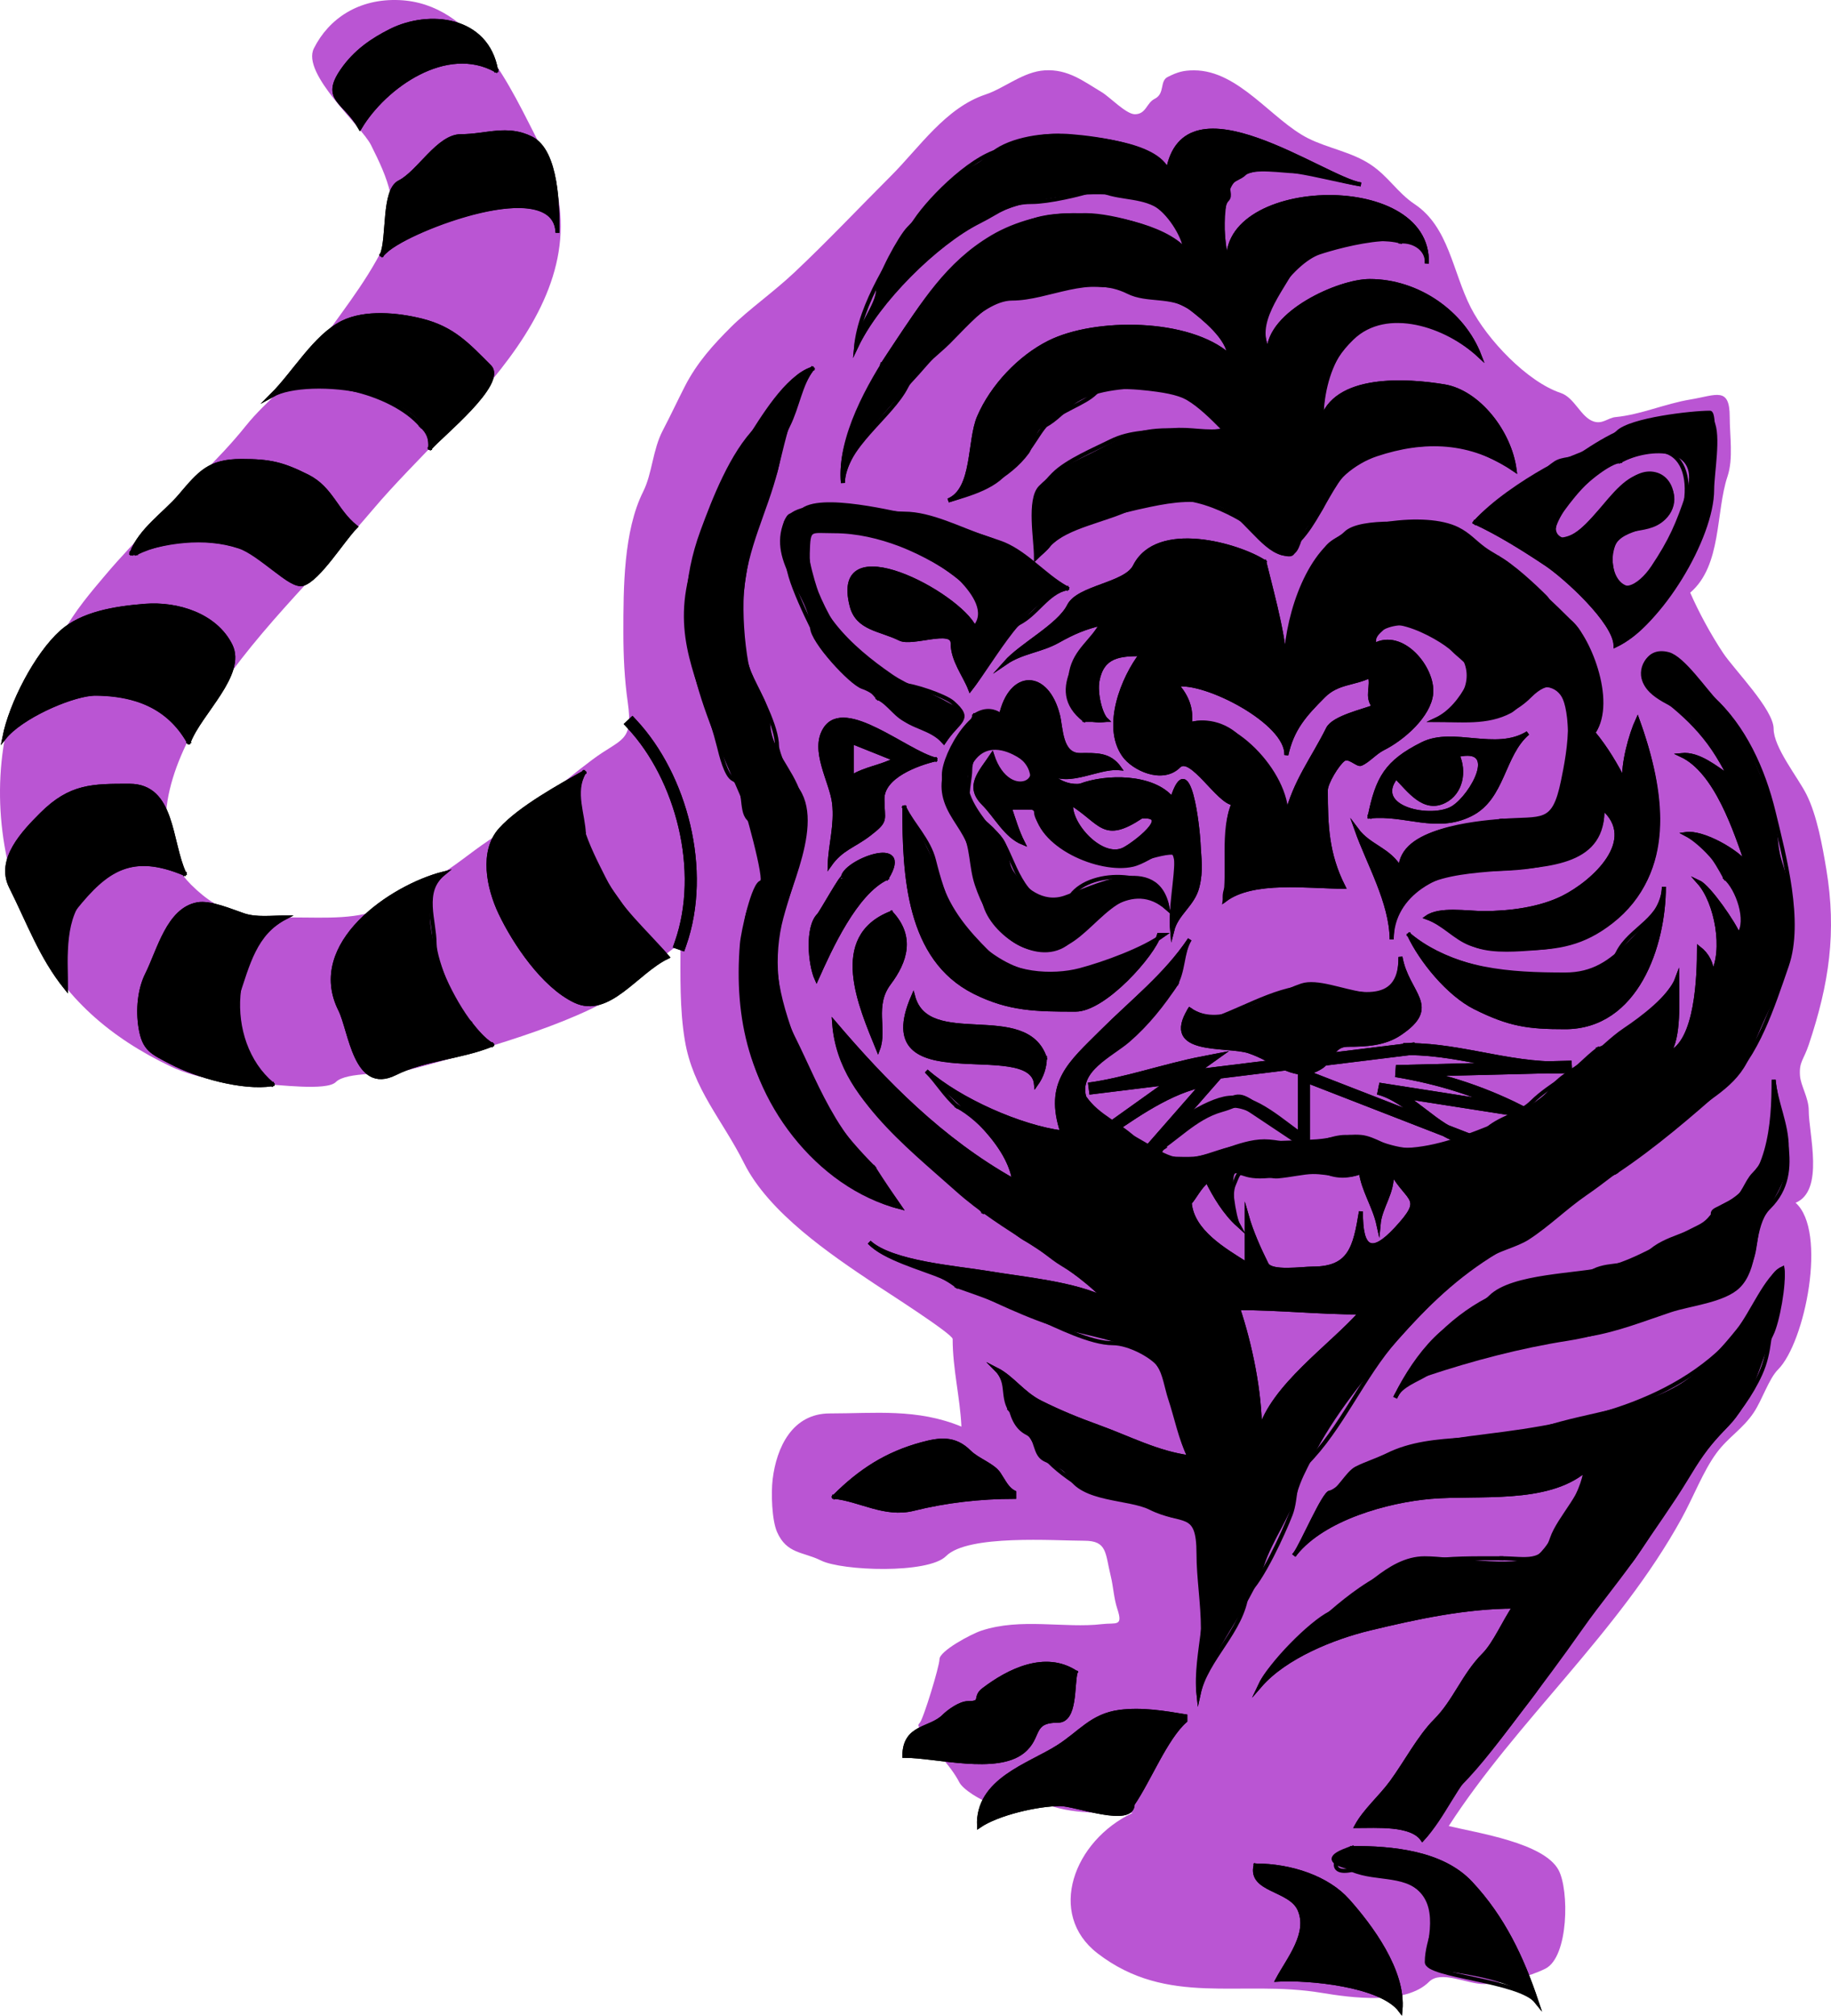 <svg style="overflow: hidden; position: relative;" xmlns="http://www.w3.org/2000/svg" xmlns:xlink="http://www.w3.org/1999/xlink" width="382.8" version="1.1" height="421.18"><path fill="#BA55D3" stroke="#000" d="M353.366,123.833C360.005,118.17,358.66,107.039,361.168,99.53C362.408,95.815,361.627,91.056,361.627,87.149C361.627,80.717,358.858,82.566,353.366,83.48C348.053,84.365,343.101,86.627,337.762,87.149C336.132,87.308,335.069,88.682,333.173,88.066C330.492,87.195,329.202,83.075,326.289,82.105C319.33,79.786,310.901,70.967,307.473,64.221C303.684,56.766,302.888,47.412,295.744,42.652C292.186,40.281,290.257,36.857,286.567,34.399C282.585,31.746,277.72,31.014,273.512,28.913C265.98,25.153,258.994,14.698,249.648,14.698C247.381,14.698,246.175,15.058,244.14,16.074C242.372,16.957,243.634,19.537,241.388,20.659C239.677,21.513,239.626,23.869,237.257,23.869C235.442,23.869,232.022,20.272,230.373,19.284C226.504,16.965,223.288,14.411,218.44,14.698C213.906,14.966,210.037,18.415,206.05,19.742C197.678,22.53,192.219,30.807,186.315,36.708C179.526,43.494,173.017,50.387,166.123,56.884C161.687,61.064,156.421,64.748,152.813,68.348C149.138,72.015,145.751,75.712,143.175,80.729C141.741,83.522,140.167,86.888,138.586,89.899C136.417,94.028,136.396,98.863,134.457,102.739C130.351,110.948,130.327,122.839,130.327,132.12C130.327,137.102,130.551,141.898,131.245,146.76C132.439,155.125,129.9,154.22,123.902,158.682C116.493,164.194,109.829,170.5,102.077,175.665C98.415,178.105,94.593,181.417,90.859,183.444C89.123,184.386,87.019,184.253,85.352,185.278C83.841,186.207,82.725,188.424,80.763,189.405C75.084,192.244,68.079,191.697,61.488,191.697C51.836,191.697,46.63,191.527,39.919,184.819C30.083,174.988,35.922,159.784,42.214,149.51C52.522,132.678,65.812,120.835,78.009,106.406C95.526,85.685,129.212,61.967,112.887,30.287C106.651,18.186,99.197,0.731,83.516,0.022C75.008,-0.36,68.741,3.884,65.62,10.112C62.971,15.402,75.569,26.326,77.552,30.288C80.92,37.017,84.113,43.773,80.306,51.381C76.079,59.828,70.735,65.957,65.637,73.595C61.759,79.406,55.741,83.553,51.393,88.983C45.607,96.209,38.46,102.492,32.118,109.159C28.693,112.76,25.249,116.352,22.023,120.164C19.302,123.379,15.371,127.953,13.303,132.086C9.754,139.179,3.854,142.24,1.83,150.43C-1.967,165.793,0.276,182.061,7.337,196.284C13.37,208.435,23.016,216.824,35.79,222.881C41.247,225.468,49.155,226.549,55.064,226.549C57.868,226.549,68.27,228.028,70.208,226.09C72.442,223.858,81.206,224.587,84.435,223.798C91.739,222.013,99.197,219.725,106.463,217.378C113.546,215.09,122.085,211.994,128.492,208.207C133.596,205.189,137.859,199.837,142.26,197.202C142.26,204.037,142.084,210.823,143.177,217.379C144.876,227.567,151,233.922,155.569,243.058C160.721,253.363,173.535,262.062,182.849,268.261C185.114,269.769,199.167,278.725,199.167,279.777C199.167,286.022,200.719,291.984,201.002,298.084C191.773,294.254,182.866,295.333,173.468,295.333C165.602,295.333,162.33,302.508,161.535,309.09C161.184,311.994,161.369,317.621,162.453,320.096C164.481,324.726,167.926,324.208,171.632,326.057C176.008,328.238,194.031,328.899,197.79,325.14C202.362,320.568,220.435,321.93,226.702,321.93C231.516,321.93,231.044,324.536,232.209,329.266C232.769,331.537,232.863,333.977,233.586,336.145C234.863,339.975,233.332,339.003,230.374,339.355C222.633,340.276,213.396,337.975,205.133,340.73C203.012,341.437,196.414,344.961,196.414,346.692C196.414,348.167,193.025,359.248,192.283,359.989C191.318,360.954,193.202,361.368,193.659,362.283C193.732,362.429,195.673,362.283,195.954,362.283C197.164,362.283,195.951,363.44,196.413,364.118C197.065,365.076,195.915,366.371,196.872,367.327C198.089,368.544,199.778,370.845,200.542,372.372C201.992,375.271,214.243,381.479,216.605,376.039C222.623,379.241,230.16,378.791,236.798,378.791C224.426,384.623,218.804,399.933,229.455,408.137C244.088,419.408,259.4,413.587,276.266,416.392C282.367,417.407,293.865,418.997,298.752,414.1C301.25,411.597,306.665,414.559,310.226,414.559C313.955,414.559,319.766,413.005,323.076,411.349C327.982,408.893,328.08,394.844,325.83,390.713C322.746,385.05,308.927,383.001,302.884,381.543C317.103,359.529,338.391,341.176,351.53,317.345C354.077,312.725,356.086,307.362,358.874,303.589C361.328,300.268,364.351,298.591,366.658,295.131C368.411,292.503,369.815,288.07,371.723,286.164C377.39,280.503,382.077,257.218,375.394,251.314C381.484,248.784,378.147,236.956,378.147,232.054C378.147,229.357,376.454,226.865,376.312,224.716C376.122,221.825,377.067,221.524,378.147,218.297C382.415,205.549,384.015,194.784,381.818,181.613C381.018,176.818,379.869,170.381,377.688,166.023C375.875,162.397,370.805,156.195,370.805,152.266C370.805,148.248,362.596,139.96,360.267,136.471C357.685,132.602,355.102,127.824,353.366,123.833" stroke-width="0" stroke-opacity="1"></path><path fill="#000000" stroke="#000" d="M223.03,122.916C216.992,119.501,212.798,114.616,206.051,112.37C200.743,110.603,194.639,107.326,189.07,107.326C183.107,107.326,166.652,103.37,164.289,109.16C160.848,117.593,169.796,124.263,169.796,131.17C169.796,133.899,177.849,142.718,180.351,143.551C183.172,144.49,186.035,147.394,188.153,149.512C190.633,151.991,194.625,152.026,197.332,155.015C201.504,148.835,203.278,150.008,197.332,146.761C193.544,144.693,189.733,143.608,186.318,141.258C177.893,135.46,168.568,127.169,168.88,115.58C169.026,110.141,169.225,110.994,174.387,110.994C179.189,110.994,183.89,112.133,188.154,113.746C193.462,115.754,209.999,123.752,203.757,131.171C200.426,124.056,173.782,109.95,178.057,126.586C179.294,131.399,184.084,131.43,188.153,133.464C190.697,134.735,199.168,131.097,199.168,134.381C199.168,137.977,201.683,141.02,202.84,144.011C207.925,137.538,214.231,124.882,223.03,122.916" stroke-width="0" stroke-opacity="1"></path><path fill="none" stroke="#000000" d="M223.03,122.916C218.071,120.111,214.236,115.097,208.804,113.287C202.913,111.324,197.719,109.456,191.824,108.242C187.626,107.378,171.199,103.173,167.501,106.867C165.686,108.68,165.422,106.383,164.289,109.159C163.94,110.013,164.289,111.912,164.289,112.827C164.289,116.809,164.798,119.483,166.125,122.915C167.616,126.77,169.426,130.429,171.173,133.92C173.809,139.188,180.216,141.522,183.563,145.842" stroke-width="0.84" stroke-linecap="square" stroke-miterlimit="10" stroke-opacity="1"></path><path fill="none" stroke="#000000" d="M183.563,145.844C185.986,146.986,187.544,150.049,190.022,150.668C193.05,151.424,195.205,152.668,197.331,155.016C200.426,150.431,203.306,150.398,199.167,146.762C197.619,145.402,190.887,143.094,188.611,143.094C186.188,143.094,181.385,137.421,178.973,136.215C175.832,134.645,172.078,127.264,170.714,123.834C169.995,122.028,167.237,112.687,168.878,110.995C169.782,110.063,175.788,110.995,177.138,110.995C185.435,110.995,195.145,116.211,201.001,121.083" stroke-width="0.84" stroke-linecap="square" stroke-miterlimit="10" stroke-opacity="1"></path><path fill="none" stroke="#000000" d="M201.002,121.082C203.727,123.994,206.508,127.9,203.756,131.17C200.425,124.055,173.781,109.949,178.056,126.585C179.293,131.398,184.083,131.429,188.152,133.463C190.696,134.734,199.167,131.096,199.167,134.38C199.167,137.976,201.682,141.019,202.839,144.01C206.062,139.909,208.98,133.307,212.936,130.254" stroke-width="0.84" stroke-linecap="square" stroke-miterlimit="10" stroke-opacity="1"></path><path fill="none" stroke="#000000" d="M212.936,130.253C216.708,128.439,218.914,123.836,223.031,122.916" stroke-width="0.84" stroke-linecap="square" stroke-miterlimit="10" stroke-opacity="1"></path><path fill="none" stroke="#000000" d="M223.03,122.916C216.992,119.501,212.798,114.616,206.051,112.37C200.743,110.603,194.639,107.326,189.07,107.326C183.107,107.326,166.652,103.37,164.289,109.16C160.848,117.593,169.796,124.263,169.796,131.17C169.796,133.899,177.849,142.718,180.351,143.551C183.172,144.49,186.035,147.394,188.153,149.512C190.633,151.991,194.625,152.026,197.332,155.015C201.504,148.835,203.278,150.008,197.332,146.761C193.544,144.693,189.733,143.608,186.318,141.258C177.893,135.46,168.568,127.169,168.88,115.58C169.026,110.141,169.225,110.994,174.387,110.994C179.189,110.994,183.89,112.133,188.154,113.746C193.462,115.754,209.999,123.752,203.757,131.171C200.426,124.056,173.782,109.95,178.057,126.586C179.294,131.399,184.084,131.43,188.153,133.464C190.697,134.735,199.168,131.097,199.168,134.381C199.168,137.977,201.683,141.02,202.84,144.011C207.925,137.538,214.231,124.882,223.03,122.916" stroke-width="0.84" stroke-linecap="square" stroke-miterlimit="10" stroke-opacity="1"></path><path fill="#000000" stroke="#000" d="M308.392,109.16C313.256,111.401,318.446,114.633,323.281,117.855C327.236,120.491,337.63,129.918,337.762,134.839C346.942,130.495,352.328,117.664,356.578,109.16C357.623,107.067,359.006,86.233,357.495,86.233C353.636,86.233,340.882,87.699,338.221,90.359C334.239,94.341,327.714,95.53,323.076,98.154C318.356,100.825,312.069,105.013,308.392,109.16M338.68,96.32C344.942,92.986,356.376,92.813,352.907,103.198C350.796,109.519,349.302,112.956,345.581,118.533C342.813,122.683,337.95,125.711,336.844,118.329C335.682,110.572,341.834,111.251,346.942,108.7C350.815,106.764,350.289,100.103,346.024,99.07C341.513,97.978,337.648,103.771,335.009,106.407C333.026,108.388,330.793,111.48,328.126,112.368C322.366,114.286,325.251,108.493,326.749,106.407C329.127,103.094,334.394,96.712,338.68,96.32" stroke-width="0" stroke-opacity="1"></path><path fill="none" stroke="#000000" d="M308.392,109.16C313.256,111.401,318.446,114.633,323.281,117.855C327.236,120.491,337.63,129.918,337.762,134.839C347.019,130.459,357.954,112.395,357.954,102.281C357.954,98.927,359.453,90.988,357.954,88.066C356.927,86.063,352.144,86.294,348.776,88.066" stroke-width="0.84" stroke-linecap="square" stroke-miterlimit="10" stroke-opacity="1"></path><path fill="none" stroke="#000000" d="M348.776,88.066C341.881,87.965,336.206,91.242,330.624,94.961C328.697,96.245,326.804,95.671,325.116,96.795C323.087,98.146,321.606,100.051,319.609,101.381C315.616,104.04,311.735,105.388,308.391,109.159" stroke-width="0.84" stroke-linecap="square" stroke-miterlimit="10" stroke-opacity="1"></path><path fill="none" stroke="#000000" d="M308.392,109.16C313.256,111.401,318.446,114.633,323.281,117.855C327.236,120.491,337.63,129.918,337.762,134.839C346.942,130.495,352.328,117.664,356.578,109.16C357.623,107.067,359.006,86.233,357.495,86.233C353.636,86.233,340.882,87.699,338.221,90.359C334.239,94.341,327.714,95.53,323.076,98.154C318.356,100.825,312.069,105.013,308.392,109.16" stroke-width="0.84" stroke-linecap="square" stroke-miterlimit="10" stroke-opacity="1"></path><path fill="none" stroke="#000000" d="M338.68,96.32C353.493,88.432,355.342,102.738,349.694,112.828C347.903,116.028,344.256,123.477,340.516,122.916C337.66,122.487,336.313,118.73,336.843,115.58C338.052,108.401,343.793,112.162,347.859,108.243C350.518,105.679,350.176,101.685,346.94,99.989C338.918,95.785,334.158,111.544,326.749,112.829" stroke-width="0.84" stroke-linecap="square" stroke-miterlimit="10" stroke-opacity="1"></path><path fill="none" stroke="#000000" d="M326.748,112.828C319.711,110.347,334.481,96.704,338.68,96.32" stroke-width="0.84" stroke-linecap="square" stroke-miterlimit="10" stroke-opacity="1"></path><path fill="none" stroke="#000000" d="M338.68,96.32C344.942,92.986,356.376,92.813,352.907,103.198C350.796,109.519,349.302,112.956,345.581,118.533C342.813,122.683,337.95,125.711,336.844,118.329C335.682,110.572,341.834,111.251,346.942,108.7C350.815,106.764,350.289,100.103,346.024,99.07C341.513,97.978,337.648,103.771,335.009,106.407C333.026,108.388,330.793,111.48,328.126,112.368C322.366,114.286,325.251,108.493,326.749,106.407C329.127,103.094,334.394,96.712,338.68,96.32" stroke-width="0.84" stroke-linecap="square" stroke-miterlimit="10" stroke-opacity="1"></path><path fill="#000000" stroke="#000" d="M264.334,117.414C258.942,113.91,241.948,108.96,237.258,118.331C235.33,122.183,225.457,122.655,223.489,126.585C221.388,130.78,213.54,134.72,210.181,138.507C213.649,136.132,217.559,135.961,221.194,133.922C224.464,132.088,226.834,131.092,230.374,130.254C228.354,133.961,224.855,135.883,223.948,140.342C222.82,145.885,224.995,151.446,231.292,150.43C230.068,149.297,228.943,144.847,229.456,142.176C230.46,136.947,234.109,136.674,238.635,136.674C234.815,141.591,230.72,151.69,234.963,157.767C236.926,160.578,243.001,163.489,246.436,160.06C249.023,157.478,254.761,167.707,257.91,167.855C255.384,173.675,257.115,181.888,256.074,188.031C261.961,183.585,273.595,185.28,280.856,185.28C277.412,178.453,277.184,172.556,277.184,165.104C277.184,163.593,279.544,159.671,280.856,158.684C282.018,157.809,283.779,159.922,284.528,159.601C286.006,158.969,287.504,157.196,289.117,156.391C293.35,154.278,298.769,149.472,299.212,144.927C299.727,139.634,293.129,131.575,287.282,134.839C286.461,124.954,301.201,133.111,303.802,135.756C306.069,138.06,308.991,139.144,307.015,143.093C305.541,146.037,303.132,149.03,300.131,150.43C305.429,150.43,310.929,151.174,315.735,148.595C317.435,147.682,320.959,143.093,322.618,143.093C330.858,143.093,327.911,157.638,326.749,163.269C324.83,172.57,322.475,170.833,313.898,171.523C308.416,171.964,292.774,173.411,292.789,181.611C290.398,177.389,286.308,176.989,283.609,173.358C286.098,180.4,290.891,188.534,290.953,196.285C291.221,170.716,335.81,191.741,335.009,168.772C342.946,175.506,333.103,184.4,326.783,187.555C321.911,189.988,315.563,190.782,310.227,190.782C306.708,190.782,301.007,189.765,298.295,191.699C301.812,192.965,304.132,195.94,307.473,197.201C311.04,198.548,314.714,198.119,318.489,198.119C325.809,198.119,330.991,197.165,336.843,192.616C350.09,182.321,347.608,164.979,342.352,150.429C340.965,153.437,339.246,159.631,339.597,163.268C337.698,159.636,335.897,156.536,333.173,153.18C332.651,154.389,333.091,153.377,332.256,154.097C337.985,148.538,332.807,134.473,328.584,130.253C324.672,126.343,320.27,122.197,315.734,118.331C313.831,116.708,311.869,115.873,310.225,114.662C308.175,113.151,307.071,111.709,304.718,110.536C297.93,107.149,282.187,109.669,277.642,114.204C271.11,120.722,267.902,134.311,268.922,143.093C268.923,134.204,266.295,125.476,264.334,117.414M245.977,143.093C251.856,142.01,269.302,150.946,268.923,157.766C270.134,152.245,272.768,149.343,276.725,145.386C279.614,142.498,283.069,142.878,286.363,141.259C287.118,143.254,285.53,145.555,287.282,147.679C285.05,148.576,278.805,149.943,277.643,152.265C274.363,158.819,270.781,163.182,268.923,170.607C269.282,161.601,257.133,148.746,248.731,151.348C249.236,148.21,248.083,145.356,245.977,143.093" stroke-width="0" stroke-opacity="1"></path><path fill="none" stroke="#000000" d="M264.334,117.414C258.942,113.91,241.948,108.96,237.258,118.331C235.33,122.183,225.457,122.655,223.489,126.585C221.388,130.78,213.54,134.72,210.181,138.507C213.649,136.132,217.559,135.961,221.194,133.922C224.464,132.088,226.834,131.092,230.374,130.254C227.439,135.641,218.283,143.921,226.702,150.43" stroke-width="0.84" stroke-linecap="square" stroke-miterlimit="10" stroke-opacity="1"></path><path fill="none" stroke="#000000" d="M226.702,150.43C228.232,150.43,229.762,150.43,231.292,150.43C230.068,149.297,228.943,144.847,229.456,142.176C230.46,136.947,234.109,136.674,238.635,136.674C234.815,141.591,230.72,151.69,234.963,157.767C236.926,160.578,243.001,163.489,246.436,160.06C249.023,157.478,254.761,167.707,257.91,167.855C255.836,172.633,256.991,179.234,256.991,184.363" stroke-width="0.84" stroke-linecap="square" stroke-miterlimit="10" stroke-opacity="1"></path><path fill="none" stroke="#000000" d="M256.99,184.362C256.314,185.605,255.9,186.612,256.073,188.03C261.96,183.584,273.594,185.279,280.855,185.279C277.411,178.452,277.183,172.555,277.183,165.103C277.183,163.592,279.543,159.67,280.855,158.683C282.017,157.808,283.778,159.921,284.527,159.6C286.005,158.968,287.503,157.195,289.116,156.39C293.349,154.277,298.768,149.471,299.211,144.926C299.726,139.633,293.128,131.574,287.281,134.838C287.013,133.019,287.821,132.342,289.115,131.17" stroke-width="0.84" stroke-linecap="square" stroke-miterlimit="10" stroke-opacity="1"></path><path fill="none" stroke="#000000" d="M289.115,131.17C294.623,128.441,302.484,131.965,305.637,136.672C309.048,141.764,305.929,147.722,300.129,150.429C307.569,150.429,314.275,150.968,319.863,145.385C323.61,141.641,326.503,142.498,327.665,147.677C328.86,153.008,328.6,165.467,324.911,169.688C322.858,172.037,317.774,171.522,313.896,171.522" stroke-width="0.84" stroke-linecap="square" stroke-miterlimit="10" stroke-opacity="1"></path><path fill="none" stroke="#000000" d="M313.897,171.523C308.439,172.431,292.772,173.078,292.788,181.611C290.397,177.389,286.307,176.989,283.608,173.358C286.097,180.4,290.89,188.534,290.952,196.285C291.054,186.608,300.975,181.612,309.308,181.612C317.871,181.612,325.764,181.223,332.255,176.11" stroke-width="0.84" stroke-linecap="square" stroke-miterlimit="10" stroke-opacity="1"></path><path fill="none" stroke="#000000" d="M332.256,176.108C334.419,174.114,335.111,171.733,335.008,168.771C342.945,175.505,333.102,184.399,326.782,187.554C321.91,189.987,315.562,190.781,310.226,190.781C306.707,190.781,301.006,189.764,298.294,191.698C302.31,193.143,304.837,196.322,308.849,197.659C312.421,198.85,317.477,198.388,321.242,198.118C329.43,197.531,333.272,194.918,339.596,189.864" stroke-width="0.84" stroke-linecap="square" stroke-miterlimit="10" stroke-opacity="1"></path><path fill="none" stroke="#000000" d="M339.597,189.865C350.104,179.373,347.051,163.44,342.352,150.429C340.965,153.437,339.246,159.631,339.597,163.268C337.698,159.636,335.897,156.536,333.173,153.18C332.651,154.389,333.091,153.377,332.256,154.097C336.981,149.513,333.319,138.859,331.338,134.839C330.414,132.964,330.39,132.058,328.584,130.253C327.512,129.181,325.836,129.342,324.912,128.419C323.989,127.497,324.147,125.821,323.076,124.751C320.904,122.58,315.928,117.89,312.979,116.497" stroke-width="0.84" stroke-linecap="square" stroke-miterlimit="10" stroke-opacity="1"></path><path fill="none" stroke="#000000" d="M312.979,116.497C308.992,115.897,306.415,110.739,301.047,110.078C296.86,109.562,284.437,108.332,281.314,111.453C279.795,112.971,278.043,112.94,276.724,115.58C275.491,118.049,273.783,120.319,272.594,122.917C269.986,128.618,268.189,136.783,268.922,143.094C268.922,134.205,266.294,125.477,264.333,117.415" stroke-width="0.84" stroke-linecap="square" stroke-miterlimit="10" stroke-opacity="1"></path><path fill="none" stroke="#000000" d="M264.334,117.414C258.942,113.91,241.948,108.96,237.258,118.331C235.33,122.183,225.457,122.655,223.489,126.585C221.388,130.78,213.54,134.72,210.181,138.507C213.649,136.132,217.559,135.961,221.194,133.922C224.464,132.088,226.834,131.092,230.374,130.254C228.354,133.961,224.855,135.883,223.948,140.342C222.82,145.885,224.995,151.446,231.292,150.43C230.068,149.297,228.943,144.847,229.456,142.176C230.46,136.947,234.109,136.674,238.635,136.674C234.815,141.591,230.72,151.69,234.963,157.767C236.926,160.578,243.001,163.489,246.436,160.06C249.023,157.478,254.761,167.707,257.91,167.855C255.384,173.675,257.115,181.888,256.074,188.031C261.961,183.585,273.595,185.28,280.856,185.28C277.412,178.453,277.184,172.556,277.184,165.104C277.184,163.593,279.544,159.671,280.856,158.684C282.018,157.809,283.779,159.922,284.528,159.601C286.006,158.969,287.504,157.196,289.117,156.391C293.35,154.278,298.769,149.472,299.212,144.927C299.727,139.634,293.129,131.575,287.282,134.839C286.461,124.954,301.201,133.111,303.802,135.756C306.069,138.06,308.991,139.144,307.015,143.093C305.541,146.037,303.132,149.03,300.131,150.43C305.429,150.43,310.929,151.174,315.735,148.595C317.435,147.682,320.959,143.093,322.618,143.093C330.858,143.093,327.911,157.638,326.749,163.269C324.83,172.57,322.475,170.833,313.898,171.523C308.416,171.964,292.774,173.411,292.789,181.611C290.398,177.389,286.308,176.989,283.609,173.358C286.098,180.4,290.891,188.534,290.953,196.285C291.221,170.716,335.81,191.741,335.009,168.772C342.946,175.506,333.103,184.4,326.783,187.555C321.911,189.988,315.563,190.782,310.227,190.782C306.708,190.782,301.007,189.765,298.295,191.699C301.812,192.965,304.132,195.94,307.473,197.201C311.04,198.548,314.714,198.119,318.489,198.119C325.809,198.119,330.991,197.165,336.843,192.616C350.09,182.321,347.608,164.979,342.352,150.429C340.965,153.437,339.246,159.631,339.597,163.268C337.698,159.636,335.897,156.536,333.173,153.18C332.651,154.389,333.091,153.377,332.256,154.097C337.985,148.538,332.807,134.473,328.584,130.253C324.672,126.343,320.27,122.197,315.734,118.331C313.831,116.708,311.869,115.873,310.225,114.662C308.175,113.151,307.071,111.709,304.718,110.536C297.93,107.149,282.187,109.669,277.642,114.204C271.11,120.722,267.902,134.311,268.922,143.093C268.923,134.204,266.295,125.476,264.334,117.414" stroke-width="0.84" stroke-linecap="square" stroke-miterlimit="10" stroke-opacity="1"></path><path fill="none" stroke="#000000" d="M245.977,143.093C251.856,142.01,269.302,150.946,268.923,157.766C270.134,152.245,272.768,149.343,276.725,145.386C279.614,142.498,283.069,142.878,286.363,141.259C287.118,143.254,285.53,145.555,287.282,147.679C285.05,148.576,278.805,149.943,277.643,152.265C274.363,158.819,270.781,163.182,268.923,170.607C269.12,165.655,263.971,157.261,259.744,155.017" stroke-width="0.84" stroke-linecap="square" stroke-miterlimit="10" stroke-opacity="1"></path><path fill="none" stroke="#000000" d="M259.744,155.015C256.975,151.486,252.327,150.233,248.73,151.347C249.236,148.211,248.083,145.356,245.976,143.093" stroke-width="0.84" stroke-linecap="square" stroke-miterlimit="10" stroke-opacity="1"></path><path fill="none" stroke="#000000" d="M245.977,143.093C251.856,142.01,269.302,150.946,268.923,157.766C270.134,152.245,272.768,149.343,276.725,145.386C279.614,142.498,283.069,142.878,286.363,141.259C287.118,143.254,285.53,145.555,287.282,147.679C285.05,148.576,278.805,149.943,277.643,152.265C274.363,158.819,270.781,163.182,268.923,170.607C269.282,161.601,257.133,148.746,248.731,151.348C249.236,148.21,248.083,145.356,245.977,143.093" stroke-width="0.84" stroke-linecap="square" stroke-miterlimit="10" stroke-opacity="1"></path><path fill="#000000" stroke="#000" d="M286.362,170.605C287.983,162.619,289.842,159.234,297.377,155.473C303.88,152.226,312.661,157.338,319.405,153.18C314.071,157.722,314.33,166.723,307.472,170.146C300.219,173.768,293.794,169.786,286.362,170.605M291.87,162.352C286.637,168.953,299.413,171.544,303.801,168.772C307.835,166.223,313.654,155.664,304.719,157.766C306.271,161.18,305.492,165.634,301.966,167.396C297.644,169.556,294.56,165.041,291.87,162.352" stroke-width="0" stroke-opacity="1"></path><path fill="none" stroke="#000000" d="M286.362,170.605C287.983,162.619,289.842,159.234,297.377,155.473C303.88,152.226,312.661,157.338,319.405,153.18C314.071,157.722,314.33,166.723,307.472,170.146C300.219,173.768,293.794,169.786,286.362,170.605" stroke-width="0.84" stroke-linecap="square" stroke-miterlimit="10" stroke-opacity="1"></path><path fill="none" stroke="#000000" d="M286.362,170.605C287.983,162.619,289.842,159.234,297.377,155.473C303.88,152.226,312.661,157.338,319.405,153.18C314.071,157.722,314.33,166.723,307.472,170.146C300.219,173.768,293.794,169.786,286.362,170.605" stroke-width="0.84" stroke-linecap="square" stroke-miterlimit="10" stroke-opacity="1"></path><path fill="none" stroke="#000000" d="M291.87,162.352C286.637,168.953,299.413,171.544,303.801,168.772C307.835,166.223,313.654,155.664,304.719,157.766C306.271,161.18,305.492,165.634,301.966,167.396C297.644,169.556,294.56,165.041,291.87,162.352" stroke-width="0.84" stroke-linecap="square" stroke-miterlimit="10" stroke-opacity="1"></path><path fill="none" stroke="#000000" d="M291.87,162.352C286.637,168.953,299.413,171.544,303.801,168.772C307.835,166.223,313.654,155.664,304.719,157.766C306.271,161.18,305.492,165.634,301.966,167.396C297.644,169.556,294.56,165.041,291.87,162.352" stroke-width="0.84" stroke-linecap="square" stroke-miterlimit="10" stroke-opacity="1"></path><path fill="#000000" stroke="#000" d="M225.784,164.186C231.181,162.09,241.072,162.018,245.059,166.937C248.638,155.572,250.446,173.366,250.567,176.108C250.711,179.371,251.206,181.811,250.329,185.313C249.393,189.052,245.974,190.812,245.059,194.45C244.618,189.562,245.976,183.968,245.976,178.859C245.976,176.538,236.259,180.82,233.126,180.693C226.806,180.437,225.043,178.062,220.072,174.749C218.815,173.912,216.604,171.204,216.604,169.688C216.604,168.032,212.704,168.771,211.097,168.771C211.931,171.266,212.666,173.756,213.851,176.108C210.265,174.658,208.257,170.519,205.59,167.854C201.975,164.239,205.035,161.348,207.427,157.765C211.093,168.771,221.422,162.002,212.016,157.307C208.543,155.574,205.026,155.706,202.837,159.6C200.333,164.056,203.374,168.548,205.59,171.522C206.839,173.198,208.768,174.203,209.721,176.107C210.704,178.072,210.236,180.318,211.574,182.323C214.003,185.961,217.988,189.097,222.57,187.57C228.138,185.715,242.085,178.071,244.14,189.864C234.493,181.291,228.877,195.25,221.653,197.659C212.513,200.706,206.772,192.479,204.214,184.82C202.92,180.945,203.37,177.167,201.46,173.355C199.176,168.795,197.33,166.661,197.33,161.892C197.33,157.49,204.213,145.535,209.263,149.511C211.305,140.216,218.877,140.216,221.194,149.511C221.847,152.131,221.666,157.764,225.784,157.764C229.065,157.764,231.898,157.481,234.045,160.516C229.133,160.051,222.337,164.913,218.441,160.516C220.161,162.914,222.812,164.467,225.784,164.186M238.635,170.605C230.635,175.914,230.36,171.834,223.948,167.854C223.385,172.146,230.333,179.794,234.963,177.483C237.12,176.407,245.357,170.122,238.635,170.605" stroke-width="0" stroke-opacity="1"></path><path fill="none" stroke="#000000" d="M225.784,164.186C231.181,162.09,241.072,162.018,245.059,166.937C248.638,155.572,250.446,173.366,250.567,176.108C250.711,179.371,251.206,181.811,250.329,185.313C249.393,189.052,245.974,190.812,245.059,194.45C244.677,190.214,245.976,185.568,245.976,181.152C245.976,173.959,240.902,179.757,236.798,180.693C229.905,182.266,216.834,176.672,216.605,168.771" stroke-width="0.84" stroke-linecap="square" stroke-miterlimit="10" stroke-opacity="1"></path><path fill="none" stroke="#000000" d="M216.605,168.771C214.769,168.771,212.934,168.771,211.098,168.771C211.932,171.266,212.667,173.756,213.852,176.108C210.266,174.658,208.258,170.519,205.591,167.854C201.976,164.239,205.036,161.348,207.428,157.765C208.576,161.215,208.694,164.029,212.935,164.185C216.88,164.331,216.23,163.8,215.687,161.434C214.333,155.535,202.838,153.517,202.838,160.976C202.838,163.245,201.201,168.598,203.552,170.164C206.241,171.956,208.726,174.114,210.181,177.025C212.711,182.09,215.265,191.877,223.948,187.112" stroke-width="0.84" stroke-linecap="square" stroke-miterlimit="10" stroke-opacity="1"></path><path fill="none" stroke="#000000" d="M223.948,187.113C228.135,181.404,242.718,181.694,244.141,189.865C236.667,183.224,228.959,191.278,223.948,196.284C218.079,202.147,208.099,195.546,206.051,189.406C204.647,185.197,204.132,181.184,202.839,177.025C201.714,173.406,198.99,170.992,197.79,167.395C195.46,160.413,201.425,155.671,203.756,149.512" stroke-width="0.84" stroke-linecap="square" stroke-miterlimit="10" stroke-opacity="1"></path><path fill="none" stroke="#000000" d="M203.756,149.512C205.623,148.261,207.598,148.2,209.264,149.512C211.306,140.217,218.878,140.217,221.195,149.512C221.848,152.132,221.667,157.765,225.785,157.765C229.066,157.765,231.899,157.482,234.046,160.517C229.134,160.052,222.338,164.914,218.442,160.517C220.162,162.913,222.812,164.466,225.785,164.185" stroke-width="0.84" stroke-linecap="square" stroke-miterlimit="10" stroke-opacity="1"></path><path fill="none" stroke="#000000" d="M225.784,164.186C231.181,162.09,241.072,162.018,245.059,166.937C248.638,155.572,250.446,173.366,250.567,176.108C250.711,179.371,251.206,181.811,250.329,185.313C249.393,189.052,245.974,190.812,245.059,194.45C244.618,189.562,245.976,183.968,245.976,178.859C245.976,176.538,236.259,180.82,233.126,180.693C226.806,180.437,225.043,178.062,220.072,174.749C218.815,173.912,216.604,171.204,216.604,169.688C216.604,168.032,212.704,168.771,211.097,168.771C211.931,171.266,212.666,173.756,213.851,176.108C210.265,174.658,208.257,170.519,205.59,167.854C201.975,164.239,205.035,161.348,207.427,157.765C211.093,168.771,221.422,162.002,212.016,157.307C208.543,155.574,205.026,155.706,202.837,159.6C200.333,164.056,203.374,168.548,205.59,171.522C206.839,173.198,208.768,174.203,209.721,176.107C210.704,178.072,210.236,180.318,211.574,182.323C214.003,185.961,217.988,189.097,222.57,187.57C228.138,185.715,242.085,178.071,244.14,189.864C234.493,181.291,228.877,195.25,221.653,197.659C212.513,200.706,206.772,192.479,204.214,184.82C202.92,180.945,203.37,177.167,201.46,173.355C199.176,168.795,197.33,166.661,197.33,161.892C197.33,157.49,204.213,145.535,209.263,149.511C211.305,140.216,218.877,140.216,221.194,149.511C221.847,152.131,221.666,157.764,225.784,157.764C229.065,157.764,231.898,157.481,234.045,160.516C229.133,160.051,222.337,164.913,218.441,160.516C220.161,162.914,222.812,164.467,225.784,164.186" stroke-width="0.84" stroke-linecap="square" stroke-miterlimit="10" stroke-opacity="1"></path><path fill="none" stroke="#000000" d="M238.635,170.605C230.635,175.914,230.36,171.834,223.948,167.854C223.385,172.146,230.333,179.794,234.963,177.483C237.12,176.407,245.357,170.122,238.635,170.605" stroke-width="0.84" stroke-linecap="square" stroke-miterlimit="10" stroke-opacity="1"></path><path fill="none" stroke="#000000" d="M238.635,170.605C230.635,175.914,230.36,171.834,223.948,167.854C223.385,172.146,230.333,179.794,234.963,177.483C237.12,176.407,245.357,170.122,238.635,170.605" stroke-width="0.84" stroke-linecap="square" stroke-miterlimit="10" stroke-opacity="1"></path><path fill="#000000" stroke="#000" d="M219.359,113.746C223.596,109.395,233.641,106.913,240.47,105.492C245.132,104.522,250.507,103.74,255.156,105.492C259.837,107.256,263.79,114.53,268.006,115.58C270.866,116.293,271.099,114.56,272.136,111.453C272.938,109.051,275.761,107.925,276.725,105.033C278.288,100.344,283.133,96.479,287.739,94.945C297.726,91.618,307.486,91.857,316.652,98.155C315.616,90.249,309.042,81.912,301.965,80.731C294.304,79.452,278.895,78.346,276.267,88.067C276.267,80.876,277.434,75.709,282.692,70.642C289.899,63.696,302.446,67.938,309.309,74.31C305.842,65.284,296.383,58.72,286.364,58.72C279.873,58.72,265.24,65.399,265.254,73.393C260.848,66.524,270.115,54.656,275.808,52.758C279.861,51.407,298.944,45.941,298.296,55.051C299.078,35.391,253.503,37.465,256.991,55.968C255.256,52.248,254.834,40.63,257.91,37.627C263.64,32.033,278.003,37.44,284.528,38.544C277.002,37.422,247.649,15.696,244.142,35.792C241.844,29.775,227.539,28.889,222.113,28.456C217.583,28.095,210.234,29.326,206.969,32.582C204.231,35.315,200.951,35.845,198.249,38.543C195.376,41.412,192.963,44.742,189.988,47.714C188.238,49.463,183.563,58.035,183.563,60.554C183.563,63.796,179.337,68.512,178.974,72.475C184.693,60.369,201.08,45.352,213.853,42.211C223.68,39.794,246.473,36.513,247.814,52.299C243.345,47.065,231.011,44.962,224.408,44.962C218.77,44.962,212.419,46.586,207.429,49.547C198.075,55.099,193.094,63.236,186.793,72.678C181.789,80.177,175.346,91.399,176.221,100.905C176.28,93.954,187.313,83.024,191.824,77.977C195.955,73.355,204.855,62.386,211.558,62.386C219.258,62.386,227.634,56.887,235.88,61.011C239.82,62.981,244.871,61.524,248.73,64.221C251.7,66.297,256.897,70.852,256.99,74.309C248.571,66.843,228.975,66.755,219.359,71.558C213.236,74.616,207.469,80.656,204.674,87.149C202.532,92.123,203.773,102.331,198.248,104.574C204.223,102.761,210.9,99.736,214.77,94.486C215.674,93.259,216.277,88.984,217.981,88.984C219.266,88.984,222.505,85.838,223.488,84.857C226.859,81.491,234.261,80.713,238.634,80.731C246.911,80.764,250.471,84.303,256.072,89.901C252.501,90.591,247.752,89.901,244.139,89.901C237.815,89.901,234.649,91.781,229.454,94.487C224.84,96.89,221.311,98.039,217.521,101.824C214.986,104.355,216.603,112.938,216.603,116.497C217.497,115.606,218.636,114.771,219.359,113.746" stroke-width="0" stroke-opacity="1"></path><path fill="none" stroke="#000000" d="M219.359,113.746C223.15,109.853,231.164,108.764,236.798,105.951C245.83,101.442,255.23,105.541,262.701,110.519C264.284,111.573,266.248,115.143,268.005,115.581C271.391,116.425,269.497,115.131,271.676,112.83C274.723,109.61,276.796,104.697,279.461,100.704C284.691,92.864,296.406,92.655,304.718,92.655" stroke-width="0.84" stroke-linecap="square" stroke-miterlimit="10" stroke-opacity="1"></path><path fill="none" stroke="#000000" d="M304.719,92.652C308.62,93.774,313.41,95.926,316.652,98.154C315.616,90.248,309.042,81.911,301.965,80.73C294.304,79.451,278.895,78.345,276.267,88.066C276.267,78.004,280.777,66.461,292.788,66.973" stroke-width="0.84" stroke-linecap="square" stroke-miterlimit="10" stroke-opacity="1"></path><path fill="none" stroke="#000000" d="M292.788,66.973C298.51,66.746,305.257,70.548,309.309,74.309C305.842,65.283,296.383,58.719,286.364,58.719C279.873,58.719,265.24,65.398,265.254,73.392C261.652,67.778,267.962,60.636,270.302,55.967C272.839,50.903,287.685,48.929,292.789,50.464" stroke-width="0.84" stroke-linecap="square" stroke-miterlimit="10" stroke-opacity="1"></path><path fill="none" stroke="#000000" d="M292.788,50.465C295.627,50.251,298.505,52.098,298.295,55.051C299.077,35.391,253.502,37.465,256.99,55.968C255.999,53.843,254.564,43.721,256.531,41.754C257.484,40.801,256.333,39.488,256.99,38.544C257.797,37.385,259.248,37.206,260.203,36.251C261.799,34.658,268.554,35.792,270.76,35.792" stroke-width="0.84" stroke-linecap="square" stroke-miterlimit="10" stroke-opacity="1"></path><path fill="none" stroke="#000000" d="M270.76,35.791C275.475,36.514,279.984,37.774,284.528,38.543C277.002,37.421,247.649,15.695,244.142,35.791C242.098,30.439,228.836,28.849,223.949,28.455C218.966,28.054,214.531,28.772,210.182,31.205" stroke-width="0.84" stroke-linecap="square" stroke-miterlimit="10" stroke-opacity="1"></path><path fill="none" stroke="#000000" d="M210.182,31.206C204.011,31.877,194.66,41.172,191.382,46.084C186.584,53.275,179.792,63.552,178.974,72.475C183.454,62.99,195.728,50.811,204.674,46.338C209.014,44.168,210.743,42.211,215.689,42.211C219.154,42.211,225.946,40.688,229.457,39.459" stroke-width="0.84" stroke-linecap="square" stroke-miterlimit="10" stroke-opacity="1"></path><path fill="none" stroke="#000000" d="M229.456,39.459C233.008,41.443,237.656,40.805,241.389,42.669C244.123,44.035,247.547,49.156,247.814,52.298C244.199,48.064,232.412,44.961,227.162,44.961C223.419,44.961,219.925,44.9,216.606,45.878C200.437,50.642,193.565,62.526,184.481,76.143" stroke-width="0.84" stroke-linecap="square" stroke-miterlimit="10" stroke-opacity="1"></path><path fill="none" stroke="#000000" d="M184.481,76.145C184,80.471,180.402,85.212,178.515,88.984C176.782,92.447,175.865,97.028,176.222,100.907C176.285,93.407,186.337,87.109,189.53,80.73C191.272,77.25,195.82,73.965,198.25,71.559C200.679,69.154,204.645,64.669,207.43,63.305C218.128,58.064,238.001,58.044,248.732,64.222" stroke-width="0.84" stroke-linecap="square" stroke-miterlimit="10" stroke-opacity="1"></path><path fill="none" stroke="#000000" d="M248.73,64.222C251.698,66.545,256.891,70.653,256.99,74.31C248.571,66.844,228.975,66.756,219.359,71.559C213.236,74.617,207.469,80.657,204.674,87.15C202.532,92.124,203.773,102.332,198.248,104.575C202.356,103.328,209.088,101.632,211.098,97.239" stroke-width="0.84" stroke-linecap="square" stroke-miterlimit="10" stroke-opacity="1"></path><path fill="none" stroke="#000000" d="M211.099,97.238C214.829,95.825,216.611,90.814,218.901,88.526C221.691,85.737,226.737,84.365,228.998,82.106C231.183,79.922,240.629,81.213,243.224,81.647C249.895,82.762,251.331,85.16,256.075,89.9C252.329,90.624,248.903,89.5,245.061,89.9C240.631,90.361,236.326,90.136,232.21,92.193C228.821,93.888,223.067,96.282,220.278,99.071C216.173,103.174,216.606,105.153,216.606,110.993" stroke-width="0.84" stroke-linecap="square" stroke-miterlimit="10" stroke-opacity="1"></path><path fill="none" stroke="#000000" d="M216.605,110.994C216.605,112.828,216.605,114.662,216.605,116.497C217.497,115.607,218.635,114.772,219.359,113.746" stroke-width="0.84" stroke-linecap="square" stroke-miterlimit="10" stroke-opacity="1"></path><path fill="none" stroke="#000000" d="M219.359,113.746C223.596,109.395,233.641,106.913,240.47,105.492C245.132,104.522,250.507,103.74,255.156,105.492C259.837,107.256,263.79,114.53,268.006,115.58C270.866,116.293,271.099,114.56,272.136,111.453C272.938,109.051,275.761,107.925,276.725,105.033C278.288,100.344,283.133,96.479,287.739,94.945C297.726,91.618,307.486,91.857,316.652,98.155C315.616,90.249,309.042,81.912,301.965,80.731C294.304,79.452,278.895,78.346,276.267,88.067C276.267,80.876,277.434,75.709,282.692,70.642C289.899,63.696,302.446,67.938,309.309,74.31C305.842,65.284,296.383,58.72,286.364,58.72C279.873,58.72,265.24,65.399,265.254,73.393C260.848,66.524,270.115,54.656,275.808,52.758C279.861,51.407,298.944,45.941,298.296,55.051C299.078,35.391,253.503,37.465,256.991,55.968C255.256,52.248,254.834,40.63,257.91,37.627C263.64,32.033,278.003,37.44,284.528,38.544C277.002,37.422,247.649,15.696,244.142,35.792C241.844,29.775,227.539,28.889,222.113,28.456C217.583,28.095,210.234,29.326,206.969,32.582C204.231,35.315,200.951,35.845,198.249,38.543C195.376,41.412,192.963,44.742,189.988,47.714C188.238,49.463,183.563,58.035,183.563,60.554C183.563,63.796,179.337,68.512,178.974,72.475C184.693,60.369,201.08,45.352,213.853,42.211C223.68,39.794,246.473,36.513,247.814,52.299C243.345,47.065,231.011,44.962,224.408,44.962C218.77,44.962,212.419,46.586,207.429,49.547C198.075,55.099,193.094,63.236,186.793,72.678C181.789,80.177,175.346,91.399,176.221,100.905C176.28,93.954,187.313,83.024,191.824,77.977C195.955,73.355,204.855,62.386,211.558,62.386C219.258,62.386,227.634,56.887,235.88,61.011C239.82,62.981,244.871,61.524,248.73,64.221C251.7,66.297,256.897,70.852,256.99,74.309C248.571,66.843,228.975,66.755,219.359,71.558C213.236,74.616,207.469,80.656,204.674,87.149C202.532,92.123,203.773,102.331,198.248,104.574C204.223,102.761,210.9,99.736,214.77,94.486C215.674,93.259,216.277,88.984,217.981,88.984C219.266,88.984,222.505,85.838,223.488,84.857C226.859,81.491,234.261,80.713,238.634,80.731C246.911,80.764,250.471,84.303,256.072,89.901C252.501,90.591,247.752,89.901,244.139,89.901C237.815,89.901,234.649,91.781,229.454,94.487C224.84,96.89,221.311,98.039,217.521,101.824C214.986,104.355,216.603,112.938,216.603,116.497C217.497,115.606,218.636,114.771,219.359,113.746" stroke-width="0.84" stroke-linecap="square" stroke-miterlimit="10" stroke-opacity="1"></path><path fill="#000000" stroke="#000" d="M169.796,77.061C164.401,78.908,162.477,85.295,158.323,89.442C152.99,94.767,149.276,104.411,146.849,110.994C139.347,131.341,147.249,147.886,155.11,166.02C155.828,167.675,160.525,184.362,159.24,184.362C157.572,184.362,155.305,194.835,155.11,197.201C153.808,212.959,157.26,227.096,167.96,238.472C173.343,244.195,180.067,250.175,188.152,252.228C183.837,245.934,178.371,240.497,174.385,233.886C170.845,228.016,168.641,222.407,165.665,216.461C161.954,209.046,161.222,199.698,163.37,191.699C165.612,183.352,169.667,174.673,167.041,166.02C165.423,160.689,160.617,156.654,160.617,150.888C160.617,146.68,156.775,142.637,156.027,138.507C155.229,134.105,154.813,128.28,155.11,123.833C155.733,114.487,160.051,106.837,162.215,98.189C163.917,91.387,165.781,82.342,169.796,77.061" stroke-width="0" stroke-opacity="1"></path><path fill="none" stroke="#000000" d="M169.796,77.061C164.356,78.923,159.48,87.279,156.028,92.652C150.122,101.845,146.304,111.362,144.096,121.999C141.388,135.042,147.199,143.571,150.284,155.897C150.743,157.731,151.761,162.053,153.275,162.81C156.21,164.275,154.651,169.229,156.487,171.064C158.359,172.935,159.067,179.901,159.7,182.527" stroke-width="0.84" stroke-linecap="square" stroke-miterlimit="10" stroke-opacity="1"></path><path fill="none" stroke="#000000" d="M159.7,182.528C159.391,186.68,156.028,188.506,156.028,193.533C156.028,199.924,155.495,206.346,156.028,212.792C157.429,229.735,170.855,247.835,188.153,252.228C186.245,249.445,184.409,246.77,182.646,243.975" stroke-width="0.84" stroke-linecap="square" stroke-miterlimit="10" stroke-opacity="1"></path><path fill="none" stroke="#000000" d="M182.646,243.975C176.476,237.808,170.88,230.538,167.961,222.881C164.642,214.175,160.581,204.532,162.454,194.451C163.899,186.671,172.895,170.952,165.667,163.728C164.666,162.727,162.454,157.022,162.454,155.932C162.454,151.804,158.715,145.012,156.947,141.258" stroke-width="0.84" stroke-linecap="square" stroke-miterlimit="10" stroke-opacity="1"></path><path fill="none" stroke="#000000" d="M156.946,141.258C152.429,130.839,155.95,116.813,158.544,106.443C159.361,103.177,161.42,101.364,162.215,98.189C162.998,95.058,163.236,92.001,164.748,88.983C166.792,84.9,167.278,80.372,169.796,77.061" stroke-width="0.84" stroke-linecap="square" stroke-miterlimit="10" stroke-opacity="1"></path><path fill="none" stroke="#000000" d="M169.796,77.061C164.401,78.908,162.477,85.295,158.323,89.442C152.99,94.767,149.276,104.411,146.849,110.994C139.347,131.341,147.249,147.886,155.11,166.02C155.828,167.675,160.525,184.362,159.24,184.362C157.572,184.362,155.305,194.835,155.11,197.201C153.808,212.959,157.26,227.096,167.96,238.472C173.343,244.195,180.067,250.175,188.152,252.228C183.837,245.934,178.371,240.497,174.385,233.886C170.845,228.016,168.641,222.407,165.665,216.461C161.954,209.046,161.222,199.698,163.37,191.699C165.612,183.352,169.667,174.673,167.041,166.02C165.423,160.689,160.617,156.654,160.617,150.888C160.617,146.68,156.775,142.637,156.027,138.507C155.229,134.105,154.813,128.28,155.11,123.833C155.733,114.487,160.051,106.837,162.215,98.189C163.917,91.387,165.781,82.342,169.796,77.061" stroke-width="0.84" stroke-linecap="square" stroke-miterlimit="10" stroke-opacity="1"></path><path fill="#000000" stroke="#000" d="M189.07,168.771C189.07,182.76,189.778,200.308,203.756,207.29C210.985,210.9,216.658,210.958,224.866,210.958C230.952,210.958,241.177,199.328,242.306,195.367C242.612,195.367,242.916,195.367,243.222,195.367C238.964,198.388,230.938,201.342,225.784,202.704C219.998,204.233,211.163,203.68,206.51,199.036C202.122,194.656,198.568,190.519,196.414,184.362C194.398,178.598,191.71,173.996,189.07,168.771" stroke-width="0" stroke-opacity="1"></path><path fill="none" stroke="#000000" d="M189.07,168.771C189.07,182.76,189.778,200.308,203.756,207.29C210.985,210.9,216.658,210.958,224.866,210.958C230.952,210.958,241.177,199.328,242.306,195.367C242.612,195.367,242.916,195.367,243.222,195.367C238.037,199.045,225.823,204.427,219.359,203.621" stroke-width="0.84" stroke-linecap="square" stroke-miterlimit="10" stroke-opacity="1"></path><path fill="none" stroke="#000000" d="M219.359,203.621C211.168,204.12,202.585,197.042,199.167,190.782C197.345,187.444,196.156,183.335,195.258,179.742C194.213,175.564,190.875,172.342,189.07,168.771" stroke-width="0.84" stroke-linecap="square" stroke-miterlimit="10" stroke-opacity="1"></path><path fill="none" stroke="#000000" d="M189.07,168.771C189.07,182.76,189.778,200.308,203.756,207.29C210.985,210.9,216.658,210.958,224.866,210.958C230.952,210.958,241.177,199.328,242.306,195.367C242.612,195.367,242.916,195.367,243.222,195.367C238.964,198.388,230.938,201.342,225.784,202.704C219.998,204.233,211.163,203.68,206.51,199.036C202.122,194.656,198.568,190.519,196.414,184.362C194.398,178.598,191.71,173.996,189.07,168.771" stroke-width="0.84" stroke-linecap="square" stroke-miterlimit="10" stroke-opacity="1"></path><path fill="#000000" stroke="#000" d="M195.496,158.683C191.872,159.542,184.481,162.156,184.481,166.937C184.481,171.485,185.559,171.323,181.728,174.273C178.521,176.742,175.871,177.277,173.468,180.692C173.59,176.535,174.908,172.42,174.386,167.853C173.862,163.269,169.59,156.741,172.55,152.262C176.686,146.006,189.392,157.11,195.496,158.683M187.235,158.683C184.175,157.46,181.116,156.238,178.056,155.015C178.056,157.46,178.056,159.906,178.056,162.351C180.983,160.557,184.27,160.262,187.235,158.683" stroke-width="0" stroke-opacity="1"></path><path fill="none" stroke="#000000" d="M195.496,158.683C191.872,159.542,184.481,162.156,184.481,166.937C184.481,171.485,185.559,171.323,181.728,174.273C178.521,176.742,175.871,177.277,173.468,180.692C173.59,176.535,174.908,172.42,174.386,167.853C173.862,163.269,169.59,156.741,172.55,152.262C176.686,146.006,189.392,157.11,195.496,158.683" stroke-width="0.84" stroke-linecap="square" stroke-miterlimit="10" stroke-opacity="1"></path><path fill="none" stroke="#000000" d="M195.496,158.683C191.872,159.542,184.481,162.156,184.481,166.937C184.481,171.485,185.559,171.323,181.728,174.273C178.521,176.742,175.871,177.277,173.468,180.692C173.59,176.535,174.908,172.42,174.386,167.853C173.862,163.269,169.59,156.741,172.55,152.262C176.686,146.006,189.392,157.11,195.496,158.683" stroke-width="0.84" stroke-linecap="square" stroke-miterlimit="10" stroke-opacity="1"></path><path fill="none" stroke="#000000" d="M187.235,158.683C184.175,157.46,181.116,156.238,178.056,155.015C178.056,157.46,178.056,159.906,178.056,162.351C180.983,160.557,184.27,160.262,187.235,158.683" stroke-width="0.84" stroke-linecap="square" stroke-miterlimit="10" stroke-opacity="1"></path><path fill="none" stroke="#000000" d="M187.235,158.683C184.175,157.46,181.116,156.238,178.056,155.015C178.056,157.46,178.056,159.906,178.056,162.351C180.983,160.557,184.27,160.262,187.235,158.683" stroke-width="0.84" stroke-linecap="square" stroke-miterlimit="10" stroke-opacity="1"></path><path fill="#000000" stroke="#000" d="M185.399,183.445C190.949,174.432,176.221,180.137,176.221,183.445C176.221,182.563,171.661,190.753,171.173,191.24C168.643,193.767,169.363,201.565,170.714,204.538C173.542,198.225,178.815,186.545,185.399,183.445" stroke-width="0" stroke-opacity="1"></path><path fill="none" stroke="#000000" d="M185.399,183.445C190.949,174.432,176.221,180.137,176.221,183.445C176.221,182.563,171.661,190.753,171.173,191.24C168.643,193.767,169.363,201.565,170.714,204.538C173.542,198.225,178.815,186.545,185.399,183.445" stroke-width="0.84" stroke-linecap="square" stroke-miterlimit="10" stroke-opacity="1"></path><path fill="none" stroke="#000000" d="M185.399,183.445C190.949,174.432,176.221,180.137,176.221,183.445C176.221,182.563,171.661,190.753,171.173,191.24C168.643,193.767,169.363,201.565,170.714,204.538C173.542,198.225,178.815,186.545,185.399,183.445" stroke-width="0.84" stroke-linecap="square" stroke-miterlimit="10" stroke-opacity="1"></path><path fill="#000000" stroke="#000" d="M294.623,195.367C297.106,200.669,302.812,207.712,308.391,210.5C315.654,214.129,319.581,214.627,327.207,214.627C342.145,214.627,347.858,197.549,347.858,185.279C347.808,189.902,343.573,194.14,340.515,197.201C336.644,201.076,333.048,203.621,327.206,203.621C315.832,203.621,303.685,202.946,294.623,195.367" stroke-width="0" stroke-opacity="1"></path><path fill="none" stroke="#000000" d="M294.623,195.367C297.106,200.669,302.812,207.712,308.391,210.5C315.654,214.129,319.581,214.627,327.207,214.627C342.145,214.627,347.858,197.549,347.858,185.279C347.785,192.141,340.812,193.86,338.22,199.036C335.178,205.112,325.859,203.621,320.323,203.621" stroke-width="0.84" stroke-linecap="square" stroke-miterlimit="10" stroke-opacity="1"></path><path fill="none" stroke="#000000" d="M320.323,203.621C311.799,203.621,301.289,200.943,294.623,195.367" stroke-width="0.84" stroke-linecap="square" stroke-miterlimit="10" stroke-opacity="1"></path><path fill="none" stroke="#000000" d="M294.623,195.367C297.106,200.669,302.812,207.712,308.391,210.5C315.654,214.129,319.581,214.627,327.207,214.627C342.145,214.627,347.858,197.549,347.858,185.279C347.808,189.902,343.573,194.14,340.515,197.201C336.644,201.076,333.048,203.621,327.206,203.621C315.832,203.621,303.685,202.946,294.623,195.367" stroke-width="0.84" stroke-linecap="square" stroke-miterlimit="10" stroke-opacity="1"></path><path fill="#000000" stroke="#000" d="M248.73,210.958C242.952,220.322,256.514,218.136,261.121,219.669C266.852,221.577,271.015,226.35,276.267,222.88C278.422,221.456,278.511,218.294,281.808,218.294C285.502,218.294,289.381,218.117,292.584,215.983C301.219,210.234,294.14,207.735,292.788,199.951C292.933,214.784,278.497,203.794,272.137,205.912C265.369,208.168,255.378,215.624,248.73,210.958" stroke-width="0" stroke-opacity="1"></path><path fill="none" stroke="#000000" d="M248.73,210.958C242.952,220.322,256.514,218.136,261.121,219.669C266.852,221.577,271.015,226.35,276.267,222.88C278.422,221.456,278.511,218.294,281.808,218.294C285.502,218.294,289.381,218.117,292.584,215.983C301.219,210.234,294.14,207.735,292.788,199.951C292.895,211.007,282.811,207.266,276.267,206.371C268.913,205.365,261.284,210.235,254.239,212.79" stroke-width="0.84" stroke-linecap="square" stroke-miterlimit="10" stroke-opacity="1"></path><path fill="none" stroke="#000000" d="M254.238,212.792C252.215,212.652,250.232,212.013,248.73,210.959" stroke-width="0.84" stroke-linecap="square" stroke-miterlimit="10" stroke-opacity="1"></path><path fill="none" stroke="#000000" d="M248.73,210.958C242.952,220.322,256.514,218.136,261.121,219.669C266.852,221.577,271.015,226.35,276.267,222.88C278.422,221.456,278.511,218.294,281.808,218.294C285.502,218.294,289.381,218.117,292.584,215.983C301.219,210.234,294.14,207.735,292.788,199.951C292.933,214.784,278.497,203.794,272.137,205.912C265.369,208.168,255.378,215.624,248.73,210.958" stroke-width="0.84" stroke-linecap="square" stroke-miterlimit="10" stroke-opacity="1"></path><path fill="#000000" stroke="#000" d="M291.87,291.663C294.061,287.286,296.766,283.1,300.129,279.741C303.524,276.352,308.814,273.817,311.603,271.028C316.191,266.44,329.939,266.564,335.926,265.067C340.252,263.986,343.607,262.145,347.858,260.023C350.489,258.71,352.689,257.611,355.202,256.354C358.189,254.861,357.72,253.259,360.71,251.769C370.04,247.117,370.806,234.798,370.806,225.631C371.245,230.454,373.559,234.794,373.559,239.847C373.559,246.425,371.308,248.471,368.511,254.062C366.272,258.538,367.102,265.097,363.463,268.736C360.429,271.77,353.245,272.443,349.236,273.779C343.481,275.697,338.153,277.844,332.257,278.824C328.36,279.471,324.214,279.467,320.324,280.658C313.447,282.765,295.126,284.931,291.87,291.663" stroke-width="0" stroke-opacity="1"></path><path fill="none" stroke="#000000" d="M291.87,291.663C296.127,283.16,302.948,275.751,311.143,271.487C318.367,267.729,326.259,268.978,333.172,265.525C336.824,263.701,341.276,265.222,344.644,261.857C348.071,258.434,354.059,258.011,357.954,254.979C358.884,254.255,357.17,253.536,358.872,252.685C360.096,252.074,361.321,251.464,362.545,250.851C364.436,249.904,365.094,246.93,366.674,245.349C370.133,241.891,370.805,236.598,370.805,232.05" stroke-width="0.84" stroke-linecap="square" stroke-miterlimit="10" stroke-opacity="1"></path><path fill="none" stroke="#000000" d="M370.805,232.051C370.805,229.911,370.805,227.772,370.805,225.632C371.587,234.232,377.455,244.672,369.887,252.229C366.192,255.918,367.724,260.219,365.757,264.151C362.807,270.048,360.819,269.763,355.201,271.488C345.847,274.359,336.887,278.309,327.666,279.742C318.015,281.241,307.812,283.903,298.295,287.079" stroke-width="0.84" stroke-linecap="square" stroke-miterlimit="10" stroke-opacity="1"></path><path fill="none" stroke="#000000" d="M298.295,287.078C296.059,288.42,292.922,289.487,291.87,291.663" stroke-width="0.84" stroke-linecap="square" stroke-miterlimit="10" stroke-opacity="1"></path><path fill="none" stroke="#000000" d="M291.87,291.663C294.061,287.286,296.766,283.1,300.129,279.741C303.524,276.352,308.814,273.817,311.603,271.028C316.191,266.44,329.939,266.564,335.926,265.067C340.252,263.986,343.607,262.145,347.858,260.023C350.489,258.71,352.689,257.611,355.202,256.354C358.189,254.861,357.72,253.259,360.71,251.769C370.04,247.117,370.806,234.798,370.806,225.631C371.245,230.454,373.559,234.794,373.559,239.847C373.559,246.425,371.308,248.471,368.511,254.062C366.272,258.538,367.102,265.097,363.463,268.736C360.429,271.77,353.245,272.443,349.236,273.779C343.481,275.697,338.153,277.844,332.257,278.824C328.36,279.471,324.214,279.467,320.324,280.658C313.447,282.765,295.126,284.931,291.87,291.663" stroke-width="0.84" stroke-linecap="square" stroke-miterlimit="10" stroke-opacity="1"></path><path fill="#000000" stroke="#000" d="M270.76,324.679C272.298,322.568,276.829,311.84,278.102,311.84C279.782,311.84,281.616,307.792,283.61,306.795C285.765,305.718,287.987,305.066,290.034,304.045C299.768,299.186,312.129,302.04,322.619,298.541C332.174,295.353,344.165,294.572,352.448,288.912C356.448,286.179,360.598,281.497,363.463,277.907C366.268,274.392,369.255,266.941,372.642,265.067C373.081,268.248,371.665,276.19,370.347,278.824C367.07,285.373,366.423,292.378,360.71,298.083C353.054,305.727,348.943,314.346,342.795,323.559C339.135,329.042,334.279,334.763,330.421,340.269C326.31,346.136,321.921,351.992,317.57,357.695C313.78,362.663,309.554,368.457,305.178,372.828C301.658,376.344,300.707,380.71,297.377,384.291C295.094,380.999,287.803,381.541,283.608,381.541C285.396,378.26,288.621,375.555,290.952,372.369C293.918,368.316,296.781,362.872,300.129,359.529C304.16,355.505,306.025,349.977,310.227,345.773C312.547,343.451,314.571,338.669,316.652,335.685C306.414,335.685,296.094,337.925,286.363,340.269C278.7,342.115,268.667,346.15,263.417,352.192C265.52,347.709,273.926,339.148,278.103,337.06C284.451,333.886,290.056,325.597,297.837,325.597C303.714,325.597,315.984,328.092,321.243,325.597C323.975,324.3,331.756,310.424,331.339,307.254C323.36,313.927,308.973,311.937,299.212,312.758C290.039,313.529,276.704,317.227,270.76,324.679" stroke-width="0" stroke-opacity="1"></path><path fill="none" stroke="#000000" d="M270.76,324.679C272.298,322.568,276.829,311.84,278.102,311.84C279.086,311.84,286.761,305.38,289.116,304.503C298.451,301.027,308.353,300.559,318.489,299C339.496,295.77,359.657,289.046,369.887,268.735" stroke-width="0.84" stroke-linecap="square" stroke-miterlimit="10" stroke-opacity="1"></path><path fill="none" stroke="#000000" d="M369.887,268.735C370.398,267.021,371.283,265.597,372.641,265.067C373.085,268.282,371.399,270.429,370.805,273.32C369.811,278.166,370.195,282.33,368.051,287.078C366.121,291.35,363.102,295.505,359.79,299C356.657,302.307,354.784,305.217,352.447,309.088C349.594,313.815,345.551,319.427,341.909,324.884C339.687,328.214,336.062,331.353,333.648,334.972C331.214,338.62,328.835,343.533,324.912,345.774" stroke-width="0.84" stroke-linecap="square" stroke-miterlimit="10" stroke-opacity="1"></path><path fill="none" stroke="#000000" d="M324.912,345.773C323.883,349.866,319.982,354.531,317.569,357.694C315.061,360.981,312.213,364.879,309.308,367.783C304.12,372.971,301.97,379.349,297.376,384.29C295.093,380.998,287.802,381.54,283.607,381.54C285.395,378.259,288.62,375.554,290.951,372.368C293.917,368.315,296.78,362.871,300.128,359.528C304.159,355.504,306.024,349.976,310.226,345.772C312.546,343.45,314.57,338.668,316.651,335.684" stroke-width="0.84" stroke-linecap="square" stroke-miterlimit="10" stroke-opacity="1"></path><path fill="none" stroke="#000000" d="M316.651,335.685C306.413,335.685,296.093,337.925,286.362,340.269C278.699,342.115,268.666,346.15,263.416,352.192C265.265,348.251,269.601,344.92,272.595,342.103C276.407,338.517,280.119,335.056,284.528,332.015C294.318,325.26,302.098,325.597,313.898,325.597" stroke-width="0.84" stroke-linecap="square" stroke-miterlimit="10" stroke-opacity="1"></path><path fill="none" stroke="#000000" d="M313.897,325.597C319.036,325.597,322.602,327.018,324.453,321.47C325.924,317.061,331.898,311.517,331.338,307.254C323.359,313.927,308.972,311.937,299.211,312.758C290.039,313.529,276.704,317.227,270.76,324.679" stroke-width="0.84" stroke-linecap="square" stroke-miterlimit="10" stroke-opacity="1"></path><path fill="none" stroke="#000000" d="M270.76,324.679C272.298,322.568,276.829,311.84,278.102,311.84C279.782,311.84,281.616,307.792,283.61,306.795C285.765,305.718,287.987,305.066,290.034,304.045C299.768,299.186,312.129,302.04,322.619,298.541C332.174,295.353,344.165,294.572,352.448,288.912C356.448,286.179,360.598,281.497,363.463,277.907C366.268,274.392,369.255,266.941,372.642,265.067C373.081,268.248,371.665,276.19,370.347,278.824C367.07,285.373,366.423,292.378,360.71,298.083C353.054,305.727,348.943,314.346,342.795,323.559C339.135,329.042,334.279,334.763,330.421,340.269C326.31,346.136,321.921,351.992,317.57,357.695C313.78,362.663,309.554,368.457,305.178,372.828C301.658,376.344,300.707,380.71,297.377,384.291C295.094,380.999,287.803,381.541,283.608,381.541C285.396,378.26,288.621,375.555,290.952,372.369C293.918,368.316,296.781,362.872,300.129,359.529C304.16,355.505,306.025,349.977,310.227,345.773C312.547,343.451,314.571,338.669,316.652,335.685C306.414,335.685,296.094,337.925,286.363,340.269C278.7,342.115,268.667,346.15,263.417,352.192C265.52,347.709,273.926,339.148,278.103,337.06C284.451,333.886,290.056,325.597,297.837,325.597C303.714,325.597,315.984,328.092,321.243,325.597C323.975,324.3,331.756,310.424,331.339,307.254C323.36,313.927,308.973,311.937,299.212,312.758C290.039,313.529,276.704,317.227,270.76,324.679" stroke-width="0.84" stroke-linecap="square" stroke-miterlimit="10" stroke-opacity="1"></path><path fill="#000000" stroke="#000" d="M248.73,251.312C249.229,257.303,255.874,261.136,260.663,264.152C260.663,260.79,260.663,257.426,260.663,254.064C261.615,257.419,263.235,261.04,264.793,264.151C265.749,266.058,272.255,265.068,274.431,265.068C282.261,265.068,283.287,260.722,284.528,253.145C284.438,261.212,286.811,262.263,291.871,256.814C298.084,250.124,294.567,251.209,290.953,244.892C291.298,249.252,288.545,252.022,288.199,255.896C287.348,252.015,284.966,248.561,284.528,244.892C280.87,246.309,278.077,244.848,274.431,244.892C272.522,244.915,269.794,245.575,267.087,245.809C265.428,245.953,258.77,244.133,257.909,244.892C256.587,246.058,258.059,254.519,258.826,255.896C256.127,253.458,254.007,249.972,252.403,246.727C250.765,247.992,249.714,250.289,248.73,251.312M226.702,229.3C230.373,234.489,235.778,236.915,241.389,240.305C246.326,243.287,248.805,242.73,254.698,240.764C261.742,238.414,268.36,238.989,275.349,238.472C278.47,238.242,281.301,237.275,284.528,237.554C287.335,237.797,290.408,240.305,292.788,240.305C299.25,240.305,305.465,237.992,311.144,235.721C314.584,234.345,322.938,230.496,324.454,227.467C325.452,225.472,329.767,223.064,331.339,221.963C334.524,219.733,336.674,217.185,339.803,215.103C343.175,212.858,349.245,208.294,350.614,204.539C350.614,208.846,351.179,216.764,348.778,220.129C354.846,217.922,355.203,203.781,355.203,198.119C356.962,199.479,357.932,201.405,357.956,203.621C360.766,198.604,358.895,188.522,355.203,184.362C357.304,185.351,362.605,193.067,363.464,195.367C367.946,189.557,357.56,176.947,352.449,174.274C356.013,173.756,363.198,177.862,365.3,180.693C362.874,173.658,358.823,161.178,351.531,157.765C355.248,157.39,358.748,160.538,361.629,162.351C359.563,158.229,357.279,154.916,354.761,151.143C352.387,147.585,346.394,146.756,344.188,143.093C342.907,140.965,343.785,135.374,348.779,136.673C351.867,137.476,356.498,144.386,358.875,146.761C365.062,152.941,365.605,158.38,369.431,166.021C371.646,170.445,370.644,175.618,372.185,180.236C373.817,185.126,374.895,190.148,374.479,195.368C373.779,204.154,368.523,211.389,365.76,219.672C363.614,226.109,358.059,228.778,352.45,232.97C345.461,238.193,338.874,244.29,331.341,249.477C327.278,252.274,323.615,255.923,319.408,258.648C316.975,260.223,313.16,260.975,310.432,262.794C303.246,267.586,297.439,273.466,291.872,279.743C285.369,287.078,278.408,295.645,273.974,304.505C272.572,307.307,271.641,308.939,270.762,311.842C269.161,317.128,265.703,321.502,263.877,326.975C260.824,336.124,252.597,344.667,250.569,354.029C250.098,349.639,251.486,344.825,251.486,340.271C251.486,335.053,250.569,329.683,250.569,324.682C250.569,315.178,247.321,318.469,240.472,315.052C235.985,312.814,226.19,313.566,223.491,308.173C222.644,306.481,220.116,305.799,218.443,304.963C216.13,303.808,216.933,300.54,214.771,299.461C209.911,297.031,211.689,289.524,208.347,286.162C211.671,287.857,213.776,291.168,217.525,293.041C221.485,295.019,225.313,296.59,229.458,298.084C236.105,300.48,241.966,303.626,248.732,304.505C246.748,300.567,245.986,296.272,244.602,292.123C243.926,290.099,243.495,287.005,242.308,285.246C241.144,283.519,242.216,284.802,240.472,283.41C235.744,279.639,225.871,278.549,219.82,276.533C212.142,273.975,204.801,269.994,197.333,266.904C192.334,264.837,185.108,263.021,181.729,259.566C186.427,263.892,199.955,264.893,206.511,265.985C214.312,267.285,224.498,268.145,231.293,271.489C221.882,262.086,209.9,257.341,200.086,248.561C189.685,239.257,175.397,228.313,174.387,213.71C184.912,226.062,196.763,238.205,212.019,246.728C210.849,238.194,199.831,230.059,193.661,223.799C200.58,229.92,213.488,235.553,222.114,236.638C218.625,226.186,223.711,222.2,230.376,215.544C236.774,209.156,243.697,203.814,248.732,196.285C247.029,199.039,247.532,203.126,245.503,206.17C243.611,209.006,240.815,210.905,239.079,213.507C235.886,218.288,224.657,222.52,226.702,229.3M258.826,273.32C261.398,281.038,263.416,290.728,263.416,299C266.006,289.677,278.318,281.262,284.527,274.238C275.862,274.238,267.382,273.32,258.826,273.32" stroke-width="0" stroke-opacity="1"></path><path fill="none" stroke="#000000" d="M248.73,251.312C249.229,257.303,255.874,261.136,260.663,264.152C260.663,260.79,260.663,257.426,260.663,254.064C261.615,257.419,263.235,261.04,264.793,264.151C265.749,266.058,272.255,265.068,274.431,265.068C282.261,265.068,283.287,260.722,284.528,253.145C284.438,261.212,286.811,262.263,291.871,256.814C298.084,250.124,294.567,251.209,290.953,244.892C291.298,249.252,288.545,252.022,288.199,255.896C287.348,252.015,284.966,248.561,284.528,244.892C282.093,245.834,279.538,245.982,277.184,244.892" stroke-width="0.84" stroke-linecap="square" stroke-miterlimit="10" stroke-opacity="1"></path><path fill="none" stroke="#000000" d="M277.184,244.892C272.833,243.663,268.452,245.809,263.416,245.809C258.534,245.809,259.64,243.388,257.909,247.641C257.083,249.67,257.815,254.079,258.826,255.896C256.127,253.458,254.007,249.972,252.403,246.727C250.764,247.993,249.714,250.29,248.73,251.312" stroke-width="0.84" stroke-linecap="square" stroke-miterlimit="10" stroke-opacity="1"></path><path fill="none" stroke="#000000" d="M248.73,251.312C249.229,257.303,255.874,261.136,260.663,264.152C260.663,260.79,260.663,257.426,260.663,254.064C261.615,257.419,263.235,261.04,264.793,264.151C265.749,266.058,272.255,265.068,274.431,265.068C282.261,265.068,283.287,260.722,284.528,253.145C284.438,261.212,286.811,262.263,291.871,256.814C298.084,250.124,294.567,251.209,290.953,244.892C291.298,249.252,288.545,252.022,288.199,255.896C287.348,252.015,284.966,248.561,284.528,244.892C280.87,246.309,278.077,244.848,274.431,244.892C272.522,244.915,269.794,245.575,267.087,245.809C265.428,245.953,258.77,244.133,257.909,244.892C256.587,246.058,258.059,254.519,258.826,255.896C256.127,253.458,254.007,249.972,252.403,246.727C250.765,247.992,249.714,250.289,248.73,251.312" stroke-width="0.84" stroke-linecap="square" stroke-miterlimit="10" stroke-opacity="1"></path><path fill="none" stroke="#000000" d="M226.702,229.3C229.638,233.45,234.091,234.849,237.717,238.471C241.608,242.358,244.611,242.14,248.732,242.14C253.599,242.14,259.039,238.472,264.335,238.472C267.02,238.472,270.143,239.479,272.596,239.388C275.498,239.281,278.347,237.554,281.316,237.554C286.445,237.554,290.367,240.305,295.084,240.305C298.544,240.305,308.207,238.653,310.687,236.179C313.203,233.668,317.565,232.976,320.327,230.217C322.096,228.45,324.773,226.644,326.955,225.19C329.882,223.24,331.226,221.421,334.093,219.212" stroke-width="0.84" stroke-linecap="square" stroke-miterlimit="10" stroke-opacity="1"></path><path fill="none" stroke="#000000" d="M334.09,219.212C338.225,218.311,349.054,208.816,350.612,204.539C350.612,208.846,351.177,216.764,348.776,220.129C354.844,217.922,355.201,203.781,355.201,198.119C356.96,199.479,357.93,201.405,357.954,203.621C360.764,198.604,358.893,188.522,355.201,184.362C357.302,185.351,362.603,193.067,363.462,195.367C365.704,192.461,363.234,185.58,360.708,183.445" stroke-width="0.84" stroke-linecap="square" stroke-miterlimit="10" stroke-opacity="1"></path><path fill="none" stroke="#000000" d="M360.708,183.445C358.485,179.282,356.688,176.492,352.447,174.274C356.011,173.756,363.196,177.862,365.298,180.693C362.872,173.658,358.821,161.178,351.529,157.765C355.246,157.39,358.746,160.538,361.627,162.351C357.152,153.424,352.438,149.273,344.76,143.522C342.367,141.73,343.398,136.672,347.4,136.672C351.096,136.672,355.338,143.227,357.955,145.843" stroke-width="0.84" stroke-linecap="square" stroke-miterlimit="10" stroke-opacity="1"></path><path fill="none" stroke="#000000" d="M357.954,145.844C364.608,151.862,368.649,160.765,370.805,169.689C372.998,178.771,376.753,192.591,373.558,201.788C370.592,210.323,367.355,220.686,360.708,226.55C353.268,233.114,346.007,239.398,337.762,244.893" stroke-width="0.84" stroke-linecap="square" stroke-miterlimit="10" stroke-opacity="1"></path><path fill="none" stroke="#000000" d="M337.762,244.892C328.99,249.298,321.024,256.58,312.98,261.399C304.536,266.458,298.162,272.646,291.871,279.742C284.821,287.693,280.491,298.458,273.055,305.879C270.357,308.571,271.161,312.993,269.842,316.425C268.428,320.103,263.667,330.613,260.664,332.935" stroke-width="0.84" stroke-linecap="square" stroke-miterlimit="10" stroke-opacity="1"></path><path fill="none" stroke="#000000" d="M260.663,332.934C259.778,340.844,252.189,346.537,250.567,354.027C249.656,345.539,253.869,335.503,251.025,326.973C250.268,324.701,251.745,320.119,250.567,318.259C249.168,316.05,245.272,317.551,243.681,315.966C240.658,312.951,231.593,313.368,227.619,311.381C224.892,310.018,221.403,307.503,219.358,305.42C216.212,302.214,214.729,297.219,211.097,294.415" stroke-width="0.84" stroke-linecap="square" stroke-miterlimit="10" stroke-opacity="1"></path><path fill="none" stroke="#000000" d="M211.099,294.415C209.468,291.576,210.884,288.714,208.346,286.16C211.67,287.855,213.775,291.166,217.524,293.039C221.484,295.017,225.312,296.588,229.457,298.082C236.104,300.478,241.965,303.624,248.731,304.503C245.806,298.698,245.9,290.572,242.307,285.244C241.122,283.487,236.139,280.658,232.668,280.658C227.961,280.658,220.978,277.082,216.605,275.155C211.069,272.716,205.881,270.734,200.084,268.735" stroke-width="0.84" stroke-linecap="square" stroke-miterlimit="10" stroke-opacity="1"></path><path fill="none" stroke="#000000" d="M200.085,268.735C194.502,264.283,186.106,264.042,181.728,259.564C186.426,263.89,199.954,264.891,206.51,265.983C214.311,267.283,224.497,268.143,231.292,271.487C228.274,268.472,225.53,266.203,222.112,264.151C219.586,262.634,217.311,260.377,214.769,259.105C211.519,257.479,209.249,253.782,205.591,253.144" stroke-width="0.84" stroke-linecap="square" stroke-miterlimit="10" stroke-opacity="1"></path><path fill="none" stroke="#000000" d="M205.592,253.145C194.728,240.505,175.654,232.038,174.386,213.709C184.911,226.061,196.762,238.204,212.018,246.727C211.227,240.954,205.418,234.016,200.085,231.135" stroke-width="0.84" stroke-linecap="square" stroke-miterlimit="10" stroke-opacity="1"></path><path fill="none" stroke="#000000" d="M200.085,231.135C197.51,228.926,195.983,226.156,193.66,223.798C200.579,229.919,213.487,235.552,222.113,236.637C218.624,226.185,223.71,222.199,230.375,215.543C236.773,209.155,243.696,203.813,248.731,196.284C247.269,198.647,246.965,202.497,245.977,205.455" stroke-width="0.84" stroke-linecap="square" stroke-miterlimit="10" stroke-opacity="1"></path><path fill="none" stroke="#000000" d="M245.977,205.456C243.127,209.829,239.836,213.954,235.881,217.378C232.407,220.385,224.993,223.634,226.702,229.3" stroke-width="0.84" stroke-linecap="square" stroke-miterlimit="10" stroke-opacity="1"></path><path fill="none" stroke="#000000" d="M226.702,229.3C230.373,234.489,235.778,236.915,241.389,240.305C246.326,243.287,248.805,242.73,254.698,240.764C261.742,238.414,268.36,238.989,275.349,238.472C278.47,238.242,281.301,237.275,284.528,237.554C287.335,237.797,290.408,240.305,292.788,240.305C299.25,240.305,305.465,237.992,311.144,235.721C314.584,234.345,322.938,230.496,324.454,227.467C325.452,225.472,329.767,223.064,331.339,221.963C334.524,219.733,336.674,217.185,339.803,215.103C343.175,212.858,349.245,208.294,350.614,204.539C350.614,208.846,351.179,216.764,348.778,220.129C354.846,217.922,355.203,203.781,355.203,198.119C356.962,199.479,357.932,201.405,357.956,203.621C360.766,198.604,358.895,188.522,355.203,184.362C357.304,185.351,362.605,193.067,363.464,195.367C367.946,189.557,357.56,176.947,352.449,174.274C356.013,173.756,363.198,177.862,365.3,180.693C362.874,173.658,358.823,161.178,351.531,157.765C355.248,157.39,358.748,160.538,361.629,162.351C359.563,158.229,357.279,154.916,354.761,151.143C352.387,147.585,346.394,146.756,344.188,143.093C342.907,140.965,343.785,135.374,348.779,136.673C351.867,137.476,356.498,144.386,358.875,146.761C365.062,152.941,365.605,158.38,369.431,166.021C371.646,170.445,370.644,175.618,372.185,180.236C373.817,185.126,374.895,190.148,374.479,195.368C373.779,204.154,368.523,211.389,365.76,219.672C363.614,226.109,358.059,228.778,352.45,232.97C345.461,238.193,338.874,244.29,331.341,249.477C327.278,252.274,323.615,255.923,319.408,258.648C316.975,260.223,313.16,260.975,310.432,262.794C303.246,267.586,297.439,273.466,291.872,279.743C285.369,287.078,278.408,295.645,273.974,304.505C272.572,307.307,271.641,308.939,270.762,311.842C269.161,317.128,265.703,321.502,263.877,326.975C260.824,336.124,252.597,344.667,250.569,354.029C250.098,349.639,251.486,344.825,251.486,340.271C251.486,335.053,250.569,329.683,250.569,324.682C250.569,315.178,247.321,318.469,240.472,315.052C235.985,312.814,226.19,313.566,223.491,308.173C222.644,306.481,220.116,305.799,218.443,304.963C216.13,303.808,216.933,300.54,214.771,299.461C209.911,297.031,211.689,289.524,208.347,286.162C211.671,287.857,213.776,291.168,217.525,293.041C221.485,295.019,225.313,296.59,229.458,298.084C236.105,300.48,241.966,303.626,248.732,304.505C246.748,300.567,245.986,296.272,244.602,292.123C243.926,290.099,243.495,287.005,242.308,285.246C241.144,283.519,242.216,284.802,240.472,283.41C235.744,279.639,225.871,278.549,219.82,276.533C212.142,273.975,204.801,269.994,197.333,266.904C192.334,264.837,185.108,263.021,181.729,259.566C186.427,263.892,199.955,264.893,206.511,265.985C214.312,267.285,224.498,268.145,231.293,271.489C221.882,262.086,209.9,257.341,200.086,248.561C189.685,239.257,175.397,228.313,174.387,213.71C184.912,226.062,196.763,238.205,212.019,246.728C210.849,238.194,199.831,230.059,193.661,223.799C200.58,229.92,213.488,235.553,222.114,236.638C218.625,226.186,223.711,222.2,230.376,215.544C236.774,209.156,243.697,203.814,248.732,196.285C247.029,199.039,247.532,203.126,245.503,206.17C243.611,209.006,240.815,210.905,239.079,213.507C235.886,218.288,224.657,222.52,226.702,229.3" stroke-width="0.84" stroke-linecap="square" stroke-miterlimit="10" stroke-opacity="1"></path><path fill="none" stroke="#000000" d="M258.826,273.32C261.398,281.038,263.416,290.728,263.416,299C266.006,289.677,278.318,281.262,284.527,274.238C275.862,274.238,267.382,273.32,258.826,273.32" stroke-width="0.84" stroke-linecap="square" stroke-miterlimit="10" stroke-opacity="1"></path><path fill="none" stroke="#000000" d="M258.826,273.32C261.398,281.038,263.416,290.728,263.416,299C266.006,289.677,278.318,281.262,284.527,274.238C275.862,274.238,267.382,273.32,258.826,273.32" stroke-width="0.84" stroke-linecap="square" stroke-miterlimit="10" stroke-opacity="1"></path><path fill="#000000" stroke="#000" d="M218.441,221.047C214.462,209.261,193.952,219.63,190.905,208.207C181.469,229.99,215.651,216.378,216.605,226.549C217.782,224.893,218.421,223.018,218.441,221.047" stroke-width="0" stroke-opacity="1"></path><path fill="none" stroke="#000000" d="M218.441,221.047C214.462,209.261,193.952,219.63,190.905,208.207C181.469,229.99,215.651,216.378,216.605,226.549C217.782,224.893,218.421,223.018,218.441,221.047" stroke-width="0.84" stroke-linecap="square" stroke-miterlimit="10" stroke-opacity="1"></path><path fill="none" stroke="#000000" d="M218.441,221.047C214.462,209.261,193.952,219.63,190.905,208.207C181.469,229.99,215.651,216.378,216.605,226.549C217.782,224.893,218.421,223.018,218.441,221.047" stroke-width="0.84" stroke-linecap="square" stroke-miterlimit="10" stroke-opacity="1"></path><path fill="none" stroke="#000000" d="M294.623,219.212C305.915,219.212,317.405,223.95,328.584,222.881C316.346,223.187,304.108,223.492,291.87,223.798C300.863,225.295,309.143,227.847,317.569,232.051C307.779,230.523,297.988,228.994,288.198,227.466C294.776,229.142,300.25,236.643,305.637,237.554C294.622,233.274,283.609,228.994,272.594,224.714C272.594,229.3,272.594,233.886,272.594,238.472C267.794,235.275,262.213,229.702,256.99,230.218C252.657,230.646,244.275,236.164,242.306,239.388" stroke-width="2.52" stroke-linecap="square" stroke-miterlimit="10" stroke-opacity="1"></path><path fill="none" stroke="#000000" d="M242.307,239.388C241.532,239.888,241.52,240.459,240.471,240.305C244.754,235.414,249.038,230.523,253.322,225.632C245.926,226.303,237.964,231.78,232.21,235.721C238.635,231.135,245.061,226.549,251.485,221.963C243.609,223.492,235.168,226.477,227.621,227.466C249.955,224.715,272.29,221.963,294.624,219.212" stroke-width="2.52" stroke-linecap="square" stroke-miterlimit="10" stroke-opacity="1"></path><path fill="none" stroke="#000000" d="M294.623,219.212C305.915,219.212,317.405,223.95,328.584,222.881C316.346,223.187,304.108,223.492,291.87,223.798C300.863,225.295,309.143,227.847,317.569,232.051C307.779,230.523,297.988,228.994,288.198,227.466C294.776,229.142,300.25,236.643,305.637,237.554C294.622,233.274,283.609,228.994,272.594,224.714C272.594,229.3,272.594,233.886,272.594,238.472C269.195,236.207,265.795,233.943,262.395,231.678C258.364,228.992,259.289,229.967,255.156,231.135C249.13,232.838,245.159,237.811,240.47,240.305C244.753,235.414,249.037,230.523,253.321,225.632C245.925,226.303,237.963,231.78,232.209,235.721C238.634,231.135,245.06,226.549,251.484,221.963C243.608,223.492,235.167,226.477,227.62,227.466C249.954,224.715,272.289,221.963,294.623,219.212" stroke-width="2.52" stroke-linecap="square" stroke-miterlimit="10" stroke-opacity="1"></path><path fill="#000000" stroke="#000" d="M282.691,386.125C290.99,386.125,301.448,387.025,307.472,393.462C314.204,400.655,318.165,409.021,321.242,418.223C317.972,414.13,309.818,412.619,304.719,411.805C297.458,410.647,298.198,412.511,299.211,404.468C300.124,397.223,297.853,393.387,290.034,391.628C287.176,390.984,271.737,389.625,282.691,386.125" stroke-width="0" stroke-opacity="1"></path><path fill="none" stroke="#000000" d="M282.691,386.125C290.99,386.125,301.448,387.025,307.472,393.462C314.204,400.655,318.165,409.021,321.242,418.223C317.707,413.796,298.295,412.917,298.295,409.969C298.295,404.895,301.777,400.891,298.295,396.214C294.462,391.067,288.054,392.958,282.691,390.71" stroke-width="0.84" stroke-linecap="square" stroke-miterlimit="10" stroke-opacity="1"></path><path fill="none" stroke="#000000" d="M282.691,390.71C277.223,391.937,279.146,387.258,282.691,386.125" stroke-width="0.84" stroke-linecap="square" stroke-miterlimit="10" stroke-opacity="1"></path><path fill="none" stroke="#000000" d="M282.691,386.125C290.99,386.125,301.448,387.025,307.472,393.462C314.204,400.655,318.165,409.021,321.242,418.223C317.972,414.13,309.818,412.619,304.719,411.805C297.458,410.647,298.198,412.511,299.211,404.468C300.124,397.223,297.853,393.387,290.034,391.628C287.176,390.984,271.737,389.625,282.691,386.125" stroke-width="0.84" stroke-linecap="square" stroke-miterlimit="10" stroke-opacity="1"></path><path fill="#000000" stroke="#000" d="M262.499,389.793C269.921,389.793,277.542,392.383,281.773,397.13C286.47,402.399,293.584,411.818,292.788,420.058C288.749,414.641,273.473,413.259,267.087,413.638C269.4,409.311,273.903,404.002,271.677,398.965C269.743,394.591,261.229,395.057,262.499,389.793" stroke-width="0" stroke-opacity="1"></path><path fill="none" stroke="#000000" d="M262.499,389.793C269.921,389.793,277.542,392.383,281.773,397.13C286.47,402.399,293.584,411.818,292.788,420.058C288.749,414.641,273.473,413.259,267.087,413.638C269.4,409.311,273.903,404.002,271.677,398.965C269.743,394.591,261.229,395.057,262.499,389.793" stroke-width="0.84" stroke-linecap="square" stroke-miterlimit="10" stroke-opacity="1"></path><path fill="none" stroke="#000000" d="M262.499,389.793C269.921,389.793,277.542,392.383,281.773,397.13C286.47,402.399,293.584,411.818,292.788,420.058C288.749,414.641,273.473,413.259,267.087,413.638C269.4,409.311,273.903,404.002,271.677,398.965C269.743,394.591,261.229,395.057,262.499,389.793" stroke-width="0.84" stroke-linecap="square" stroke-miterlimit="10" stroke-opacity="1"></path><path fill="#000000" stroke="#000" d="M236.799,376.953C240.237,371.934,243.703,363.117,247.814,359.528C247.814,359.222,247.814,358.917,247.814,358.611C243.441,357.883,238.683,357.079,234.045,357.694C228.259,358.462,225.857,362.075,221.194,365.031C215.089,368.901,204.292,371.944,204.674,381.54C208.57,378.868,216.94,376.953,221.653,376.953C224.852,376.953,236.808,381.583,236.799,376.953" stroke-width="0" stroke-opacity="1"></path><path fill="none" stroke="#000000" d="M236.799,376.953C240.237,371.934,243.703,363.117,247.814,359.528C247.814,359.222,247.814,358.917,247.814,358.611C243.441,357.883,238.683,357.079,234.045,357.694C228.259,358.462,225.857,362.075,221.194,365.031C215.089,368.901,204.292,371.944,204.674,381.54C208.57,378.868,216.94,376.953,221.653,376.953C224.852,376.953,236.808,381.583,236.799,376.953" stroke-width="0.84" stroke-linecap="square" stroke-miterlimit="10" stroke-opacity="1"></path><path fill="none" stroke="#000000" d="M236.799,376.953C240.237,371.934,243.703,363.117,247.814,359.528C247.814,359.222,247.814,358.917,247.814,358.611C243.441,357.883,238.683,357.079,234.045,357.694C228.259,358.462,225.857,362.075,221.194,365.031C215.089,368.901,204.292,371.944,204.674,381.54C208.57,378.868,216.94,376.953,221.653,376.953C224.852,376.953,236.808,381.583,236.799,376.953" stroke-width="0.84" stroke-linecap="square" stroke-miterlimit="10" stroke-opacity="1"></path><path fill="#000000" stroke="#000" d="M224.866,349.439C218.536,345.321,210.932,349.02,205.592,353.109C203.559,354.666,205.695,355.86,202.38,355.86C200.782,355.86,198.41,357.533,197.332,358.611C194.481,361.46,189.135,360.577,189.07,366.866C195.738,366.866,208.369,370.39,213.852,365.948C217.611,362.902,215.326,359.528,221.195,359.528C224.91,359.528,224.155,352.12,224.866,349.439" stroke-width="0" stroke-opacity="1"></path><path fill="none" stroke="#000000" d="M224.866,349.439C218.536,345.321,210.932,349.02,205.592,353.109C203.559,354.666,205.695,355.86,202.38,355.86C200.782,355.86,198.41,357.533,197.332,358.611C194.481,361.46,189.135,360.577,189.07,366.866C195.738,366.866,208.369,370.39,213.852,365.948C217.611,362.902,215.326,359.528,221.195,359.528C224.91,359.528,224.155,352.12,224.866,349.439" stroke-width="0.84" stroke-linecap="square" stroke-miterlimit="10" stroke-opacity="1"></path><path fill="none" stroke="#000000" d="M224.866,349.439C218.536,345.321,210.932,349.02,205.592,353.109C203.559,354.666,205.695,355.86,202.38,355.86C200.782,355.86,198.41,357.533,197.332,358.611C194.481,361.46,189.135,360.577,189.07,366.866C195.738,366.866,208.369,370.39,213.852,365.948C217.611,362.902,215.326,359.528,221.195,359.528C224.91,359.528,224.155,352.12,224.866,349.439" stroke-width="0.84" stroke-linecap="square" stroke-miterlimit="10" stroke-opacity="1"></path><path fill="#000000" stroke="#000" d="M174.386,312.758C179.829,307.316,185.339,303.754,192.742,301.751C196.398,300.762,199.56,300.311,202.635,303.382C204.38,305.125,207.57,306.09,208.822,307.968C209.944,309.65,210.524,311.086,212.018,311.84C212.018,312.146,212.018,312.452,212.018,312.758C204.947,312.758,197.731,313.576,190.94,315.271C184.966,316.761,179.784,313.286,174.386,312.758" stroke-width="0" stroke-opacity="1"></path><path fill="none" stroke="#000000" d="M174.386,312.758C179.829,307.316,185.339,303.754,192.742,301.751C196.398,300.762,199.56,300.311,202.635,303.382C204.38,305.125,207.57,306.09,208.822,307.968C209.944,309.65,210.524,311.086,212.018,311.84C212.018,312.146,212.018,312.452,212.018,312.758C204.947,312.758,197.731,313.576,190.94,315.271C184.966,316.761,179.784,313.286,174.386,312.758" stroke-width="0.84" stroke-linecap="square" stroke-miterlimit="10" stroke-opacity="1"></path><path fill="none" stroke="#000000" d="M174.386,312.758C179.829,307.316,185.339,303.754,192.742,301.751C196.398,300.762,199.56,300.311,202.635,303.382C204.38,305.125,207.57,306.09,208.822,307.968C209.944,309.65,210.524,311.086,212.018,311.84C212.018,312.146,212.018,312.452,212.018,312.758C204.947,312.758,197.731,313.576,190.94,315.271C184.966,316.761,179.784,313.286,174.386,312.758" stroke-width="0.84" stroke-linecap="square" stroke-miterlimit="10" stroke-opacity="1"></path><path fill="#000000" stroke="#000" d="M186.317,190.782C173.427,195.805,179.941,210.303,183.563,219.212C185.119,215.094,182.339,210.143,185.858,205.456C189.328,200.833,190.928,195.741,186.317,190.782" stroke-width="0" stroke-opacity="1"></path><path fill="none" stroke="#000000" d="M186.317,190.782C173.427,195.805,179.941,210.303,183.563,219.212C185.119,215.094,182.339,210.143,185.858,205.456C189.328,200.833,190.928,195.741,186.317,190.782" stroke-width="0.84" stroke-linecap="square" stroke-miterlimit="10" stroke-opacity="1"></path><path fill="none" stroke="#000000" d="M186.317,190.782C173.427,195.805,179.941,210.303,183.563,219.212C185.119,215.094,182.339,210.143,185.858,205.456C189.328,200.833,190.928,195.741,186.317,190.782" stroke-width="0.84" stroke-linecap="square" stroke-miterlimit="10" stroke-opacity="1"></path><path fill="none" stroke="#000000" d="M132.165,151.347C142.403,162.358,147.667,181.803,142.261,197.201" stroke-width="2.52" stroke-linecap="square" stroke-miterlimit="10" stroke-opacity="1"></path><path fill="none" stroke="#000000" d="M132.165,151.347C142.403,162.358,147.667,181.803,142.261,197.201" stroke-width="2.52" stroke-linecap="square" stroke-miterlimit="10" stroke-opacity="1"></path><path fill="#000000" stroke="#000" d="M89.943,93.568C92.207,90.932,105.785,80.049,102.333,76.602C97.872,72.148,94.77,68.63,88.107,66.973C83.167,65.744,76.329,65.06,71.586,67.431C65.893,70.277,61.541,77.927,56.901,82.563C64.354,78.415,90.871,81.308,89.943,93.568M38.543,182.528C35.441,175.94,36.292,164.186,27.07,164.186C19.409,164.186,14.742,164.124,8.714,170.147C4.971,173.886,-0.554,179.598,2.289,185.279C6.148,192.992,8.567,199.884,13.762,206.372C13.762,199.727,13.006,191.53,17.892,186.654C24.258,180.303,29.539,178.787,38.543,182.528M56.901,226.549C50.7,227.513,41.164,224.778,35.791,221.963C31.823,219.885,30.103,219.314,29.366,214.627C28.799,211.019,29.156,206.795,30.742,203.621C33.268,198.567,35.19,190.077,41.298,188.948C43.981,188.452,48.413,190.401,50.935,191.24C53.622,192.135,56.804,191.698,59.655,191.698C47.854,197.838,46.234,217.397,56.901,226.549M102.792,218.295C96.357,220.92,88.749,221.189,82.6,224.256C74.264,228.415,73.331,215.362,71.126,210.958C64.261,197.244,81.806,185.3,92.696,182.528C83.539,190.042,95.863,214.143,102.792,218.295M122.068,161.435C117.244,164.166,108.711,168.811,104.629,173.358C100.576,177.873,102.098,185.468,104.629,190.782C107.567,196.951,113.593,205.977,120.233,209.124C127.24,212.445,133.02,203.06,139.507,199.953C134.85,194.478,129.526,190.09,126.199,183.446C123.217,177.49,118.239,168.306,122.068,161.435M39.462,155.015C41.736,148.99,51.198,140.868,48.182,134.838C45.027,128.533,37.117,126.042,30.284,126.585C23.968,127.087,17.149,128.216,12.845,132.087C7.593,136.811,2.293,147.063,0.913,154.097C4.291,149.867,14.83,144.927,20.187,144.927C28.303,144.927,35.332,147.729,39.462,155.015M27.53,115.58C29.331,110.716,34.529,107.302,37.626,103.658C41.782,98.767,43.741,96.321,50.476,96.321C56.467,96.321,59.06,96.94,64.244,99.53C69.266,102.04,70.204,106.782,74.34,110.077C71.77,112.643,66.615,121.015,63.326,121.999C60.787,122.758,54.365,115.65,50.016,114.203C42.792,111.8,34.213,113.042,27.53,115.58M79.847,53.217C81.337,49.666,80.083,39.8,83.518,38.085C87.562,36.065,91.624,28.456,96.368,28.456C101.646,28.456,105.978,26.38,111.054,28.914C116.511,31.639,116.561,43.497,116.561,48.632C116.159,36.17,84.568,47.691,79.847,53.217M103.711,14.698C101.787,3.666,89.633,2.449,81.683,6.444C77.847,8.372,74.314,10.76,71.586,14.698C67.359,20.798,72.074,21.028,75.258,26.62C80.458,17.964,93.356,8.9,103.711,14.698" stroke-width="0" stroke-opacity="1"></path><path fill="none" stroke="#000000" d="M89.943,93.568C92.207,90.932,105.785,80.049,102.333,76.602C97.872,72.148,94.77,68.63,88.107,66.973C83.167,65.744,76.329,65.06,71.586,67.431C65.893,70.277,61.541,77.927,56.901,82.563C65.499,77.777,82.053,81.805,88.108,88.983" stroke-width="0.84" stroke-linecap="square" stroke-miterlimit="10" stroke-opacity="1"></path><path fill="none" stroke="#000000" d="M88.107,88.984C89.491,90.157,90.139,91.77,89.943,93.568" stroke-width="0.84" stroke-linecap="square" stroke-miterlimit="10" stroke-opacity="1"></path><path fill="none" stroke="#000000" d="M89.943,93.568C92.207,90.932,105.785,80.049,102.333,76.602C97.872,72.148,94.77,68.63,88.107,66.973C83.167,65.744,76.329,65.06,71.586,67.431C65.893,70.277,61.541,77.927,56.901,82.563C64.354,78.415,90.871,81.308,89.943,93.568" stroke-width="0.84" stroke-linecap="square" stroke-miterlimit="10" stroke-opacity="1"></path><path fill="none" stroke="#000000" d="M38.543,182.528C35.441,175.94,36.292,164.186,27.07,164.186C19.409,164.186,14.742,164.124,8.714,170.147C4.971,173.886,-0.554,179.598,2.289,185.279C6.148,192.992,8.567,199.884,13.762,206.372C13.762,201.526,13.029,193.669,15.598,189.865" stroke-width="0.84" stroke-linecap="square" stroke-miterlimit="10" stroke-opacity="1"></path><path fill="none" stroke="#000000" d="M15.598,189.865C22.252,181.562,27.58,177.973,38.544,182.528" stroke-width="0.84" stroke-linecap="square" stroke-miterlimit="10" stroke-opacity="1"></path><path fill="none" stroke="#000000" d="M38.543,182.528C35.441,175.94,36.292,164.186,27.07,164.186C19.409,164.186,14.742,164.124,8.714,170.147C4.971,173.886,-0.554,179.598,2.289,185.279C6.148,192.992,8.567,199.884,13.762,206.372C13.762,199.727,13.006,191.53,17.892,186.654C24.258,180.303,29.539,178.787,38.543,182.528" stroke-width="0.84" stroke-linecap="square" stroke-miterlimit="10" stroke-opacity="1"></path><path fill="none" stroke="#000000" d="M56.901,226.549C50.7,227.513,41.164,224.778,35.791,221.963C31.823,219.885,30.103,219.314,29.366,214.627C28.799,211.019,29.156,206.795,30.742,203.621C33.268,198.567,35.19,190.077,41.298,188.948C43.981,188.452,48.413,190.401,50.935,191.24C53.622,192.135,56.804,191.698,59.655,191.698C53.305,195.002,51.813,201.448,49.558,208.206" stroke-width="0.84" stroke-linecap="square" stroke-miterlimit="10" stroke-opacity="1"></path><path fill="none" stroke="#000000" d="M49.558,208.207C49.558,215.481,51.078,221.553,56.901,226.549" stroke-width="0.84" stroke-linecap="square" stroke-miterlimit="10" stroke-opacity="1"></path><path fill="none" stroke="#000000" d="M56.901,226.549C50.7,227.513,41.164,224.778,35.791,221.963C31.823,219.885,30.103,219.314,29.366,214.627C28.799,211.019,29.156,206.795,30.742,203.621C33.268,198.567,35.19,190.077,41.298,188.948C43.981,188.452,48.413,190.401,50.935,191.24C53.622,192.135,56.804,191.698,59.655,191.698C47.854,197.838,46.234,217.397,56.901,226.549" stroke-width="0.84" stroke-linecap="square" stroke-miterlimit="10" stroke-opacity="1"></path><path fill="none" stroke="#000000" d="M102.792,218.295C96.357,220.92,88.749,221.189,82.6,224.256C74.264,228.415,73.331,215.362,71.126,210.958C64.261,197.244,81.806,185.3,92.696,182.528C88.112,186.289,90.86,192.323,90.86,197.202C90.86,200.643,95.416,211.994,98.203,213.709" stroke-width="0.84" stroke-linecap="square" stroke-miterlimit="10" stroke-opacity="1"></path><path fill="none" stroke="#000000" d="M98.204,213.709C99.665,215.534,101.05,217.25,102.792,218.295" stroke-width="0.84" stroke-linecap="square" stroke-miterlimit="10" stroke-opacity="1"></path><path fill="none" stroke="#000000" d="M102.792,218.295C96.357,220.92,88.749,221.189,82.6,224.256C74.264,228.415,73.331,215.362,71.126,210.958C64.261,197.244,81.806,185.3,92.696,182.528C83.539,190.042,95.863,214.143,102.792,218.295" stroke-width="0.84" stroke-linecap="square" stroke-miterlimit="10" stroke-opacity="1"></path><path fill="none" stroke="#000000" d="M122.068,161.435C117.244,164.166,108.711,168.811,104.629,173.358C100.576,177.873,102.098,185.468,104.629,190.782C107.567,196.951,113.593,205.977,120.233,209.124C127.24,212.445,133.02,203.06,139.507,199.953C136.361,196.255,133.026,194.007,130.33,189.866C127.769,185.932,121.813,178.887,122.069,174.275" stroke-width="0.84" stroke-linecap="square" stroke-miterlimit="10" stroke-opacity="1"></path><path fill="none" stroke="#000000" d="M122.068,174.274C121.948,170.202,119.766,165.566,122.068,161.435" stroke-width="0.84" stroke-linecap="square" stroke-miterlimit="10" stroke-opacity="1"></path><path fill="none" stroke="#000000" d="M122.068,161.435C117.244,164.166,108.711,168.811,104.629,173.358C100.576,177.873,102.098,185.468,104.629,190.782C107.567,196.951,113.593,205.977,120.233,209.124C127.24,212.445,133.02,203.06,139.507,199.953C134.85,194.478,129.526,190.09,126.199,183.446C123.217,177.49,118.239,168.306,122.068,161.435" stroke-width="0.84" stroke-linecap="square" stroke-miterlimit="10" stroke-opacity="1"></path><path fill="none" stroke="#000000" d="M39.462,155.015C41.736,148.99,51.198,140.868,48.182,134.838C45.027,128.533,37.117,126.042,30.284,126.585C23.968,127.087,17.149,128.216,12.845,132.087C7.593,136.811,2.293,147.063,0.913,154.097C4.246,149.923,14.098,145.478,19.27,144.927" stroke-width="0.84" stroke-linecap="square" stroke-miterlimit="10" stroke-opacity="1"></path><path fill="none" stroke="#000000" d="M19.269,144.927C27.793,144.927,35.076,147.278,39.462,155.015" stroke-width="0.84" stroke-linecap="square" stroke-miterlimit="10" stroke-opacity="1"></path><path fill="none" stroke="#000000" d="M39.462,155.015C41.736,148.99,51.198,140.868,48.182,134.838C45.027,128.533,37.117,126.042,30.284,126.585C23.968,127.087,17.149,128.216,12.845,132.087C7.593,136.811,2.293,147.063,0.913,154.097C4.291,149.867,14.83,144.927,20.187,144.927C28.303,144.927,35.332,147.729,39.462,155.015" stroke-width="0.84" stroke-linecap="square" stroke-miterlimit="10" stroke-opacity="1"></path><path fill="none" stroke="#000000" d="M27.53,115.58C29.331,110.716,34.529,107.302,37.626,103.658C41.782,98.767,43.741,96.321,50.476,96.321C56.467,96.321,59.06,96.94,64.244,99.53C69.266,102.04,70.204,106.782,74.34,110.077C71.77,112.643,66.615,121.015,63.326,121.999C60.701,122.784,55.392,116.316,51.393,114.661C44.405,111.769,34.881,112.413,28.447,115.579" stroke-width="0.84" stroke-linecap="square" stroke-miterlimit="10" stroke-opacity="1"></path><path fill="none" stroke="#000000" d="M28.447,115.58C28.141,115.58,27.835,115.58,27.53,115.58" stroke-width="0.84" stroke-linecap="square" stroke-miterlimit="10" stroke-opacity="1"></path><path fill="none" stroke="#000000" d="M27.53,115.58C29.331,110.716,34.529,107.302,37.626,103.658C41.782,98.767,43.741,96.321,50.476,96.321C56.467,96.321,59.06,96.94,64.244,99.53C69.266,102.04,70.204,106.782,74.34,110.077C71.77,112.643,66.615,121.015,63.326,121.999C60.787,122.758,54.365,115.65,50.016,114.203C42.792,111.8,34.213,113.042,27.53,115.58" stroke-width="0.84" stroke-linecap="square" stroke-miterlimit="10" stroke-opacity="1"></path><path fill="none" stroke="#000000" d="M79.847,53.217C81.337,49.666,80.083,39.8,83.518,38.085C87.562,36.065,91.624,28.456,96.368,28.456C101.646,28.456,105.978,26.38,111.054,28.914C116.511,31.639,116.561,43.497,116.561,48.632C116.158,36.107,85.764,47.873,80.766,52.3" stroke-width="0.84" stroke-linecap="square" stroke-miterlimit="10" stroke-opacity="1"></path><path fill="none" stroke="#000000" d="M80.765,52.299C80.459,52.605,80.153,52.911,79.847,53.216" stroke-width="0.84" stroke-linecap="square" stroke-miterlimit="10" stroke-opacity="1"></path><path fill="none" stroke="#000000" d="M79.847,53.217C81.337,49.666,80.083,39.8,83.518,38.085C87.562,36.065,91.624,28.456,96.368,28.456C101.646,28.456,105.978,26.38,111.054,28.914C116.511,31.639,116.561,43.497,116.561,48.632C116.159,36.17,84.568,47.691,79.847,53.217" stroke-width="0.84" stroke-linecap="square" stroke-miterlimit="10" stroke-opacity="1"></path><path fill="none" stroke="#000000" d="M103.711,14.698C101.787,3.666,89.633,2.449,81.683,6.444C77.847,8.372,74.314,10.76,71.586,14.698C67.359,20.798,72.074,21.028,75.258,26.62C80.458,17.964,93.356,8.9,103.711,14.698" stroke-width="0.84" stroke-linecap="square" stroke-miterlimit="10" stroke-opacity="1"></path><path fill="none" stroke="#000000" d="M103.711,14.698C101.787,3.666,89.633,2.449,81.683,6.444C77.847,8.372,74.314,10.76,71.586,14.698C67.359,20.798,72.074,21.028,75.258,26.62C80.458,17.964,93.356,8.9,103.711,14.698" stroke-width="0.84" stroke-linecap="square" stroke-miterlimit="10" stroke-opacity="1"></path></svg>